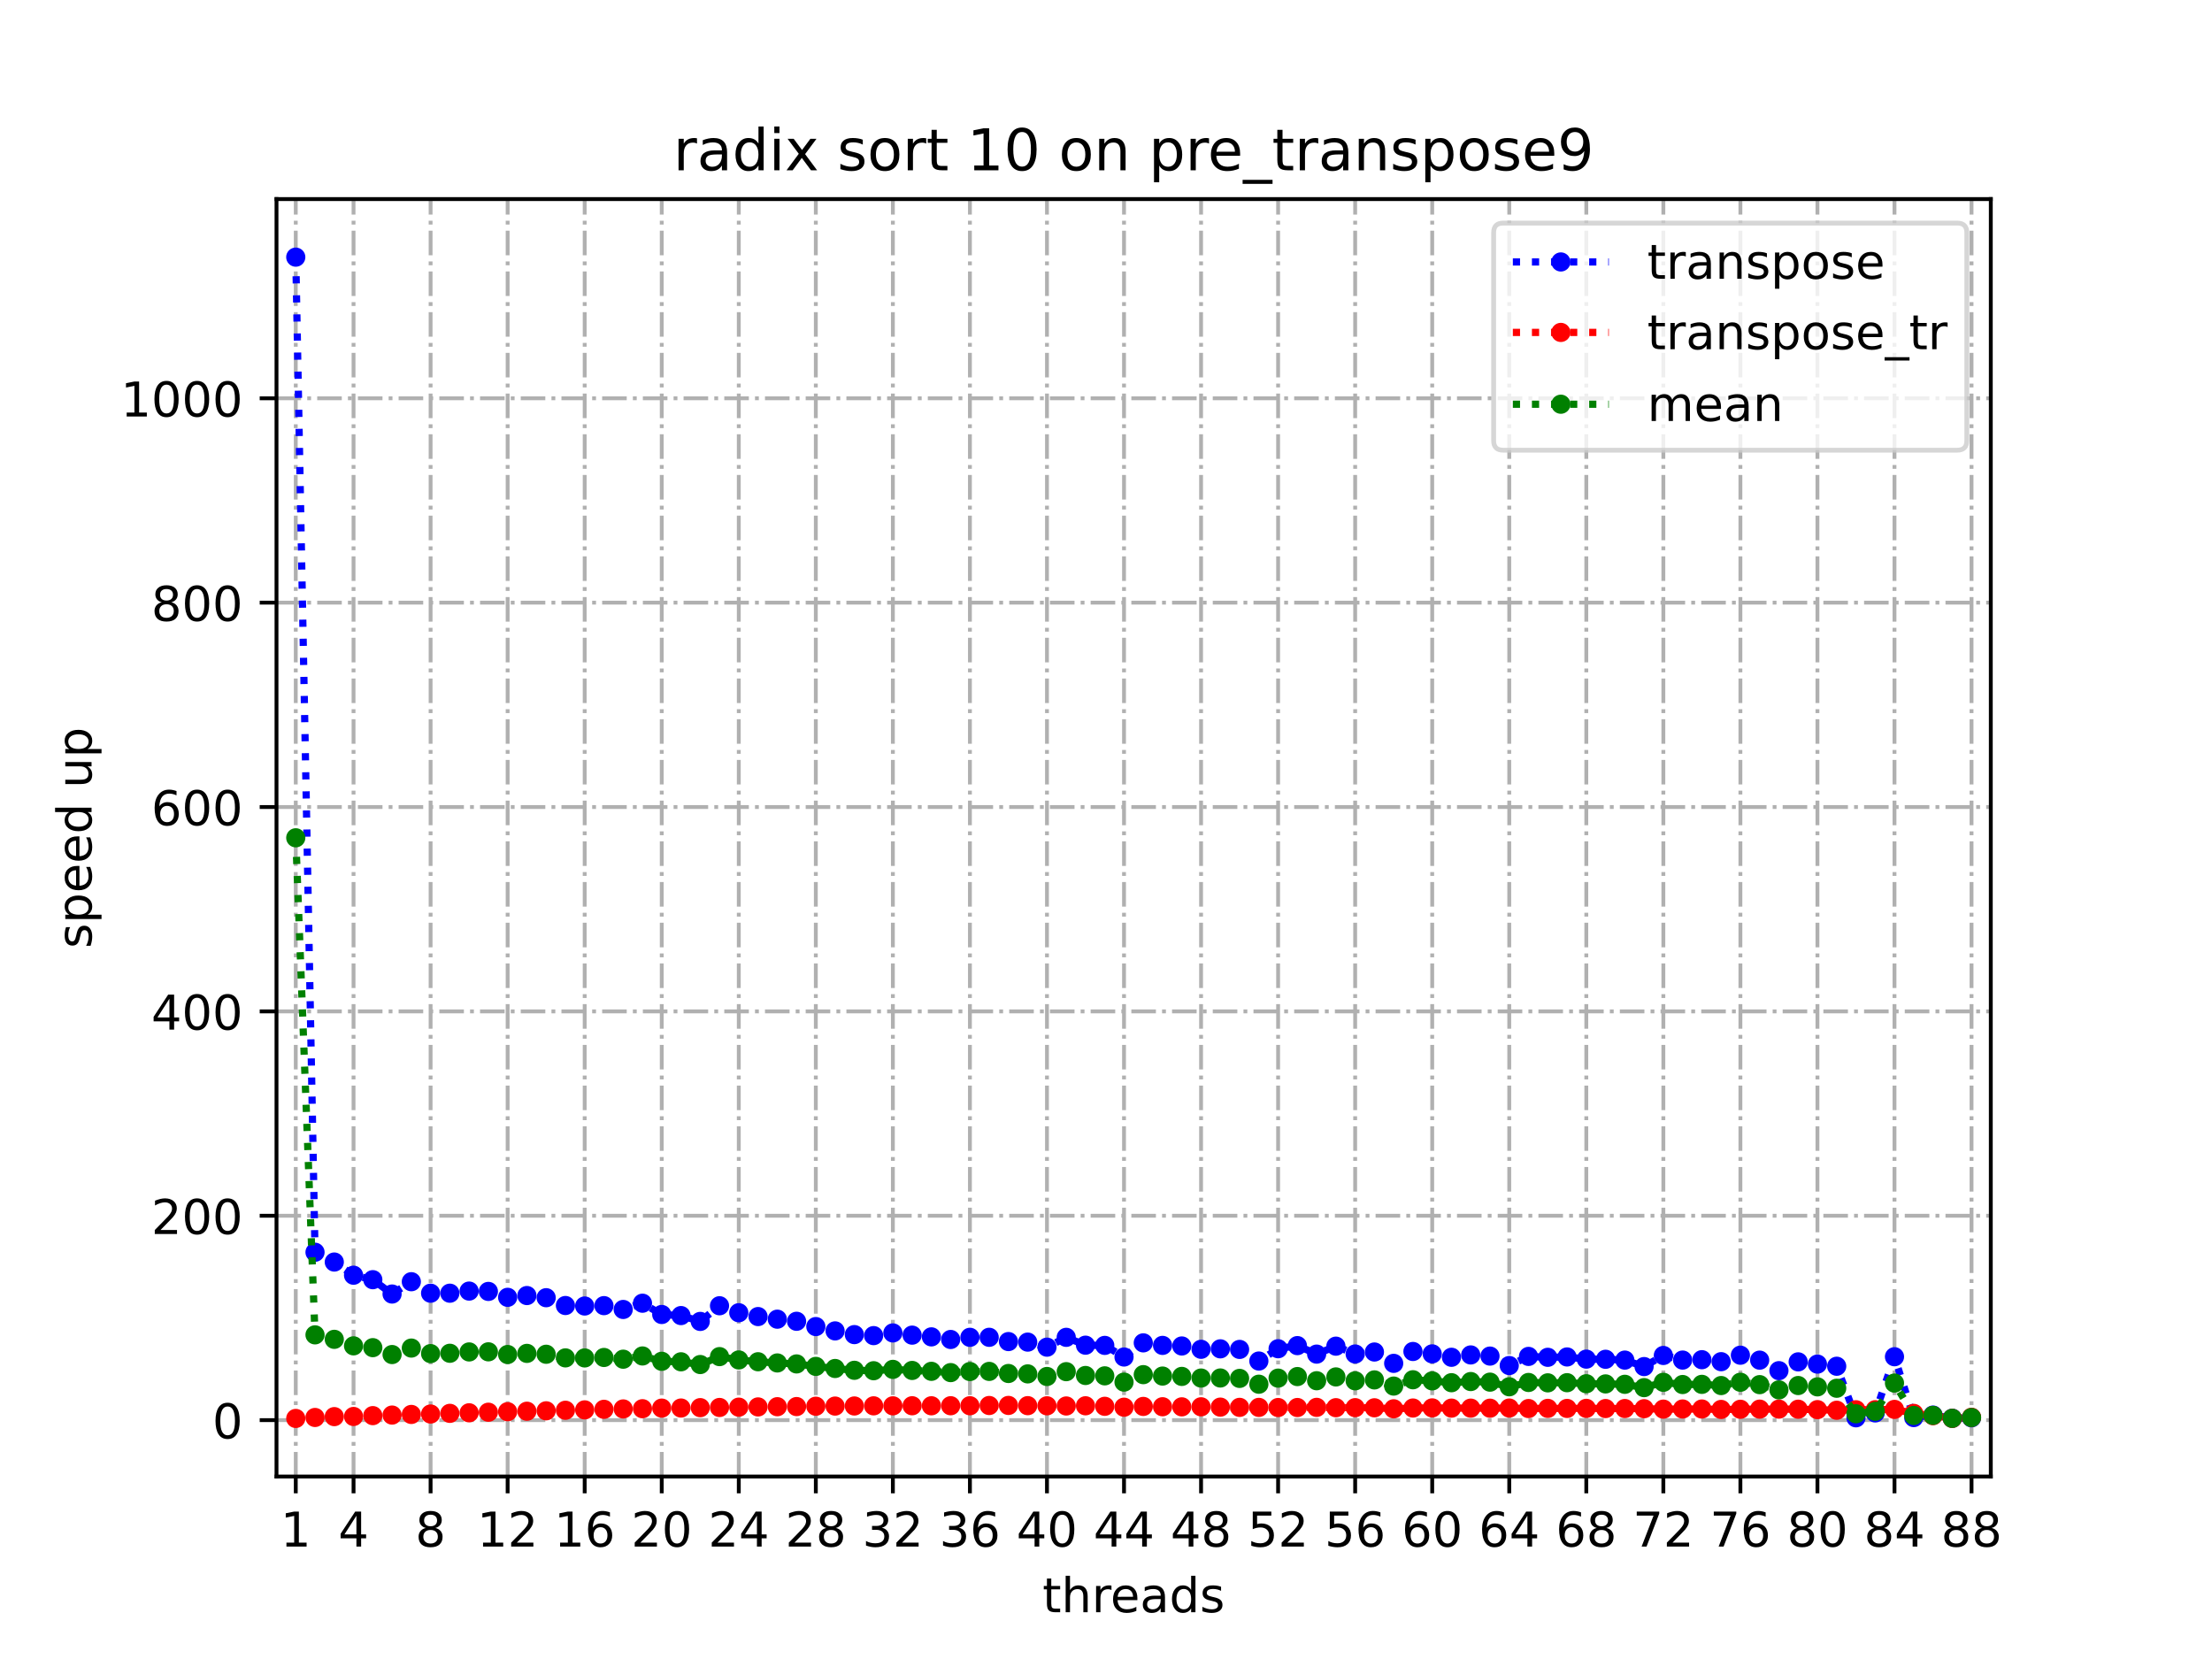 <?xml version="1.0" encoding="utf-8" standalone="no"?>
<!DOCTYPE svg PUBLIC "-//W3C//DTD SVG 1.1//EN"
  "http://www.w3.org/Graphics/SVG/1.1/DTD/svg11.dtd">
<!-- Created with matplotlib (https://matplotlib.org/) -->
<svg height="345.6pt" version="1.1" viewBox="0 0 460.8 345.6" width="460.8pt" xmlns="http://www.w3.org/2000/svg" xmlns:xlink="http://www.w3.org/1999/xlink">
 <defs>
  <style type="text/css">*{stroke-linecap:butt;stroke-linejoin:round;}</style>
 </defs>
 <g id="figure_1">
  <g id="patch_1">
   <path d="M 0 345.6 
L 460.8 345.6 
L 460.8 0 
L 0 0 
z
" style="fill:#ffffff;"/>
  </g>
  <g id="axes_1">
   <g id="patch_2">
    <path d="M 57.6 307.584 
L 414.72 307.584 
L 414.72 41.472 
L 57.6 41.472 
z
" style="fill:#ffffff;"/>
   </g>
   <g id="matplotlib.axis_1">
    <g id="xtick_1">
     <g id="line2d_1">
      <path clip-path="url(#pa2b71fbb50)" d="M 61.613 307.584 
L 61.613 41.472 
" style="fill:none;stroke:#b0b0b0;stroke-dasharray:5.12,1.28,0.8,1.28;stroke-dashoffset:0;stroke-width:0.8;"/>
     </g>
     <g id="line2d_2">
      <defs>
       <path d="M 0 0 
L 0 3.5 
" id="mb58a15f476" style="stroke:#000000;stroke-width:0.8;"/>
      </defs>
      <g>
       <use style="stroke:#000000;stroke-width:0.8;" x="61.613" xlink:href="#mb58a15f476" y="307.584"/>
      </g>
     </g>
     <g id="text_1">
      <!-- 1 -->
      <g transform="translate(58.431 322.182)scale(0.1 -0.1)">
       <defs>
        <path d="M 12.406 8.297 
L 28.516 8.297 
L 28.516 63.922 
L 10.984 60.406 
L 10.984 69.391 
L 28.422 72.906 
L 38.281 72.906 
L 38.281 8.297 
L 54.391 8.297 
L 54.391 0 
L 12.406 0 
z
" id="DejaVuSans-49"/>
       </defs>
       <use xlink:href="#DejaVuSans-49"/>
      </g>
     </g>
    </g>
    <g id="xtick_2">
     <g id="line2d_3">
      <path clip-path="url(#pa2b71fbb50)" d="M 73.65 307.584 
L 73.65 41.472 
" style="fill:none;stroke:#b0b0b0;stroke-dasharray:5.12,1.28,0.8,1.28;stroke-dashoffset:0;stroke-width:0.8;"/>
     </g>
     <g id="line2d_4">
      <g>
       <use style="stroke:#000000;stroke-width:0.8;" x="73.65" xlink:href="#mb58a15f476" y="307.584"/>
      </g>
     </g>
     <g id="text_2">
      <!-- 4 -->
      <g transform="translate(70.469 322.182)scale(0.1 -0.1)">
       <defs>
        <path d="M 37.797 64.312 
L 12.891 25.391 
L 37.797 25.391 
z
M 35.203 72.906 
L 47.609 72.906 
L 47.609 25.391 
L 58.016 25.391 
L 58.016 17.188 
L 47.609 17.188 
L 47.609 0 
L 37.797 0 
L 37.797 17.188 
L 4.891 17.188 
L 4.891 26.703 
z
" id="DejaVuSans-52"/>
       </defs>
       <use xlink:href="#DejaVuSans-52"/>
      </g>
     </g>
    </g>
    <g id="xtick_3">
     <g id="line2d_5">
      <path clip-path="url(#pa2b71fbb50)" d="M 89.701 307.584 
L 89.701 41.472 
" style="fill:none;stroke:#b0b0b0;stroke-dasharray:5.12,1.28,0.8,1.28;stroke-dashoffset:0;stroke-width:0.8;"/>
     </g>
     <g id="line2d_6">
      <g>
       <use style="stroke:#000000;stroke-width:0.8;" x="89.701" xlink:href="#mb58a15f476" y="307.584"/>
      </g>
     </g>
     <g id="text_3">
      <!-- 8 -->
      <g transform="translate(86.519 322.182)scale(0.1 -0.1)">
       <defs>
        <path d="M 31.781 34.625 
Q 24.75 34.625 20.719 30.859 
Q 16.703 27.094 16.703 20.516 
Q 16.703 13.922 20.719 10.156 
Q 24.75 6.391 31.781 6.391 
Q 38.812 6.391 42.859 10.172 
Q 46.922 13.969 46.922 20.516 
Q 46.922 27.094 42.891 30.859 
Q 38.875 34.625 31.781 34.625 
z
M 21.922 38.812 
Q 15.578 40.375 12.031 44.719 
Q 8.5 49.078 8.5 55.328 
Q 8.5 64.062 14.719 69.141 
Q 20.953 74.219 31.781 74.219 
Q 42.672 74.219 48.875 69.141 
Q 55.078 64.062 55.078 55.328 
Q 55.078 49.078 51.531 44.719 
Q 48 40.375 41.703 38.812 
Q 48.828 37.156 52.797 32.312 
Q 56.781 27.484 56.781 20.516 
Q 56.781 9.906 50.312 4.234 
Q 43.844 -1.422 31.781 -1.422 
Q 19.734 -1.422 13.25 4.234 
Q 6.781 9.906 6.781 20.516 
Q 6.781 27.484 10.781 32.312 
Q 14.797 37.156 21.922 38.812 
z
M 18.312 54.391 
Q 18.312 48.734 21.844 45.562 
Q 25.391 42.391 31.781 42.391 
Q 38.141 42.391 41.719 45.562 
Q 45.312 48.734 45.312 54.391 
Q 45.312 60.062 41.719 63.234 
Q 38.141 66.406 31.781 66.406 
Q 25.391 66.406 21.844 63.234 
Q 18.312 60.062 18.312 54.391 
z
" id="DejaVuSans-56"/>
       </defs>
       <use xlink:href="#DejaVuSans-56"/>
      </g>
     </g>
    </g>
    <g id="xtick_4">
     <g id="line2d_7">
      <path clip-path="url(#pa2b71fbb50)" d="M 105.751 307.584 
L 105.751 41.472 
" style="fill:none;stroke:#b0b0b0;stroke-dasharray:5.12,1.28,0.8,1.28;stroke-dashoffset:0;stroke-width:0.8;"/>
     </g>
     <g id="line2d_8">
      <g>
       <use style="stroke:#000000;stroke-width:0.8;" x="105.751" xlink:href="#mb58a15f476" y="307.584"/>
      </g>
     </g>
     <g id="text_4">
      <!-- 12 -->
      <g transform="translate(99.389 322.182)scale(0.1 -0.1)">
       <defs>
        <path d="M 19.188 8.297 
L 53.609 8.297 
L 53.609 0 
L 7.328 0 
L 7.328 8.297 
Q 12.938 14.109 22.625 23.891 
Q 32.328 33.688 34.812 36.531 
Q 39.547 41.844 41.422 45.531 
Q 43.312 49.219 43.312 52.781 
Q 43.312 58.594 39.234 62.25 
Q 35.156 65.922 28.609 65.922 
Q 23.969 65.922 18.812 64.312 
Q 13.672 62.703 7.812 59.422 
L 7.812 69.391 
Q 13.766 71.781 18.938 73 
Q 24.125 74.219 28.422 74.219 
Q 39.75 74.219 46.484 68.547 
Q 53.219 62.891 53.219 53.422 
Q 53.219 48.922 51.531 44.891 
Q 49.859 40.875 45.406 35.406 
Q 44.188 33.984 37.641 27.219 
Q 31.109 20.453 19.188 8.297 
z
" id="DejaVuSans-50"/>
       </defs>
       <use xlink:href="#DejaVuSans-49"/>
       <use x="63.623" xlink:href="#DejaVuSans-50"/>
      </g>
     </g>
    </g>
    <g id="xtick_5">
     <g id="line2d_9">
      <path clip-path="url(#pa2b71fbb50)" d="M 121.801 307.584 
L 121.801 41.472 
" style="fill:none;stroke:#b0b0b0;stroke-dasharray:5.12,1.28,0.8,1.28;stroke-dashoffset:0;stroke-width:0.8;"/>
     </g>
     <g id="line2d_10">
      <g>
       <use style="stroke:#000000;stroke-width:0.8;" x="121.801" xlink:href="#mb58a15f476" y="307.584"/>
      </g>
     </g>
     <g id="text_5">
      <!-- 16 -->
      <g transform="translate(115.439 322.182)scale(0.1 -0.1)">
       <defs>
        <path d="M 33.016 40.375 
Q 26.375 40.375 22.484 35.828 
Q 18.609 31.297 18.609 23.391 
Q 18.609 15.531 22.484 10.953 
Q 26.375 6.391 33.016 6.391 
Q 39.656 6.391 43.531 10.953 
Q 47.406 15.531 47.406 23.391 
Q 47.406 31.297 43.531 35.828 
Q 39.656 40.375 33.016 40.375 
z
M 52.594 71.297 
L 52.594 62.312 
Q 48.875 64.062 45.094 64.984 
Q 41.312 65.922 37.594 65.922 
Q 27.828 65.922 22.672 59.328 
Q 17.531 52.734 16.797 39.406 
Q 19.672 43.656 24.016 45.922 
Q 28.375 48.188 33.594 48.188 
Q 44.578 48.188 50.953 41.516 
Q 57.328 34.859 57.328 23.391 
Q 57.328 12.156 50.688 5.359 
Q 44.047 -1.422 33.016 -1.422 
Q 20.359 -1.422 13.672 8.266 
Q 6.984 17.969 6.984 36.375 
Q 6.984 53.656 15.188 63.938 
Q 23.391 74.219 37.203 74.219 
Q 40.922 74.219 44.703 73.484 
Q 48.484 72.75 52.594 71.297 
z
" id="DejaVuSans-54"/>
       </defs>
       <use xlink:href="#DejaVuSans-49"/>
       <use x="63.623" xlink:href="#DejaVuSans-54"/>
      </g>
     </g>
    </g>
    <g id="xtick_6">
     <g id="line2d_11">
      <path clip-path="url(#pa2b71fbb50)" d="M 137.852 307.584 
L 137.852 41.472 
" style="fill:none;stroke:#b0b0b0;stroke-dasharray:5.12,1.28,0.8,1.28;stroke-dashoffset:0;stroke-width:0.8;"/>
     </g>
     <g id="line2d_12">
      <g>
       <use style="stroke:#000000;stroke-width:0.8;" x="137.852" xlink:href="#mb58a15f476" y="307.584"/>
      </g>
     </g>
     <g id="text_6">
      <!-- 20 -->
      <g transform="translate(131.489 322.182)scale(0.1 -0.1)">
       <defs>
        <path d="M 31.781 66.406 
Q 24.172 66.406 20.328 58.906 
Q 16.5 51.422 16.5 36.375 
Q 16.5 21.391 20.328 13.891 
Q 24.172 6.391 31.781 6.391 
Q 39.453 6.391 43.281 13.891 
Q 47.125 21.391 47.125 36.375 
Q 47.125 51.422 43.281 58.906 
Q 39.453 66.406 31.781 66.406 
z
M 31.781 74.219 
Q 44.047 74.219 50.516 64.516 
Q 56.984 54.828 56.984 36.375 
Q 56.984 17.969 50.516 8.266 
Q 44.047 -1.422 31.781 -1.422 
Q 19.531 -1.422 13.062 8.266 
Q 6.594 17.969 6.594 36.375 
Q 6.594 54.828 13.062 64.516 
Q 19.531 74.219 31.781 74.219 
z
" id="DejaVuSans-48"/>
       </defs>
       <use xlink:href="#DejaVuSans-50"/>
       <use x="63.623" xlink:href="#DejaVuSans-48"/>
      </g>
     </g>
    </g>
    <g id="xtick_7">
     <g id="line2d_13">
      <path clip-path="url(#pa2b71fbb50)" d="M 153.902 307.584 
L 153.902 41.472 
" style="fill:none;stroke:#b0b0b0;stroke-dasharray:5.12,1.28,0.8,1.28;stroke-dashoffset:0;stroke-width:0.8;"/>
     </g>
     <g id="line2d_14">
      <g>
       <use style="stroke:#000000;stroke-width:0.8;" x="153.902" xlink:href="#mb58a15f476" y="307.584"/>
      </g>
     </g>
     <g id="text_7">
      <!-- 24 -->
      <g transform="translate(147.54 322.182)scale(0.1 -0.1)">
       <use xlink:href="#DejaVuSans-50"/>
       <use x="63.623" xlink:href="#DejaVuSans-52"/>
      </g>
     </g>
    </g>
    <g id="xtick_8">
     <g id="line2d_15">
      <path clip-path="url(#pa2b71fbb50)" d="M 169.952 307.584 
L 169.952 41.472 
" style="fill:none;stroke:#b0b0b0;stroke-dasharray:5.12,1.28,0.8,1.28;stroke-dashoffset:0;stroke-width:0.8;"/>
     </g>
     <g id="line2d_16">
      <g>
       <use style="stroke:#000000;stroke-width:0.8;" x="169.952" xlink:href="#mb58a15f476" y="307.584"/>
      </g>
     </g>
     <g id="text_8">
      <!-- 28 -->
      <g transform="translate(163.59 322.182)scale(0.1 -0.1)">
       <use xlink:href="#DejaVuSans-50"/>
       <use x="63.623" xlink:href="#DejaVuSans-56"/>
      </g>
     </g>
    </g>
    <g id="xtick_9">
     <g id="line2d_17">
      <path clip-path="url(#pa2b71fbb50)" d="M 186.003 307.584 
L 186.003 41.472 
" style="fill:none;stroke:#b0b0b0;stroke-dasharray:5.12,1.28,0.8,1.28;stroke-dashoffset:0;stroke-width:0.8;"/>
     </g>
     <g id="line2d_18">
      <g>
       <use style="stroke:#000000;stroke-width:0.8;" x="186.003" xlink:href="#mb58a15f476" y="307.584"/>
      </g>
     </g>
     <g id="text_9">
      <!-- 32 -->
      <g transform="translate(179.64 322.182)scale(0.1 -0.1)">
       <defs>
        <path d="M 40.578 39.312 
Q 47.656 37.797 51.625 33 
Q 55.609 28.219 55.609 21.188 
Q 55.609 10.406 48.188 4.484 
Q 40.766 -1.422 27.094 -1.422 
Q 22.516 -1.422 17.656 -0.516 
Q 12.797 0.391 7.625 2.203 
L 7.625 11.719 
Q 11.719 9.328 16.594 8.109 
Q 21.484 6.891 26.812 6.891 
Q 36.078 6.891 40.938 10.547 
Q 45.797 14.203 45.797 21.188 
Q 45.797 27.641 41.281 31.266 
Q 36.766 34.906 28.719 34.906 
L 20.219 34.906 
L 20.219 43.016 
L 29.109 43.016 
Q 36.375 43.016 40.234 45.922 
Q 44.094 48.828 44.094 54.297 
Q 44.094 59.906 40.109 62.906 
Q 36.141 65.922 28.719 65.922 
Q 24.656 65.922 20.016 65.031 
Q 15.375 64.156 9.812 62.312 
L 9.812 71.094 
Q 15.438 72.656 20.344 73.438 
Q 25.25 74.219 29.594 74.219 
Q 40.828 74.219 47.359 69.109 
Q 53.906 64.016 53.906 55.328 
Q 53.906 49.266 50.438 45.094 
Q 46.969 40.922 40.578 39.312 
z
" id="DejaVuSans-51"/>
       </defs>
       <use xlink:href="#DejaVuSans-51"/>
       <use x="63.623" xlink:href="#DejaVuSans-50"/>
      </g>
     </g>
    </g>
    <g id="xtick_10">
     <g id="line2d_19">
      <path clip-path="url(#pa2b71fbb50)" d="M 202.053 307.584 
L 202.053 41.472 
" style="fill:none;stroke:#b0b0b0;stroke-dasharray:5.12,1.28,0.8,1.28;stroke-dashoffset:0;stroke-width:0.8;"/>
     </g>
     <g id="line2d_20">
      <g>
       <use style="stroke:#000000;stroke-width:0.8;" x="202.053" xlink:href="#mb58a15f476" y="307.584"/>
      </g>
     </g>
     <g id="text_10">
      <!-- 36 -->
      <g transform="translate(195.691 322.182)scale(0.1 -0.1)">
       <use xlink:href="#DejaVuSans-51"/>
       <use x="63.623" xlink:href="#DejaVuSans-54"/>
      </g>
     </g>
    </g>
    <g id="xtick_11">
     <g id="line2d_21">
      <path clip-path="url(#pa2b71fbb50)" d="M 218.103 307.584 
L 218.103 41.472 
" style="fill:none;stroke:#b0b0b0;stroke-dasharray:5.12,1.28,0.8,1.28;stroke-dashoffset:0;stroke-width:0.8;"/>
     </g>
     <g id="line2d_22">
      <g>
       <use style="stroke:#000000;stroke-width:0.8;" x="218.103" xlink:href="#mb58a15f476" y="307.584"/>
      </g>
     </g>
     <g id="text_11">
      <!-- 40 -->
      <g transform="translate(211.741 322.182)scale(0.1 -0.1)">
       <use xlink:href="#DejaVuSans-52"/>
       <use x="63.623" xlink:href="#DejaVuSans-48"/>
      </g>
     </g>
    </g>
    <g id="xtick_12">
     <g id="line2d_23">
      <path clip-path="url(#pa2b71fbb50)" d="M 234.154 307.584 
L 234.154 41.472 
" style="fill:none;stroke:#b0b0b0;stroke-dasharray:5.12,1.28,0.8,1.28;stroke-dashoffset:0;stroke-width:0.8;"/>
     </g>
     <g id="line2d_24">
      <g>
       <use style="stroke:#000000;stroke-width:0.8;" x="234.154" xlink:href="#mb58a15f476" y="307.584"/>
      </g>
     </g>
     <g id="text_12">
      <!-- 44 -->
      <g transform="translate(227.791 322.182)scale(0.1 -0.1)">
       <use xlink:href="#DejaVuSans-52"/>
       <use x="63.623" xlink:href="#DejaVuSans-52"/>
      </g>
     </g>
    </g>
    <g id="xtick_13">
     <g id="line2d_25">
      <path clip-path="url(#pa2b71fbb50)" d="M 250.204 307.584 
L 250.204 41.472 
" style="fill:none;stroke:#b0b0b0;stroke-dasharray:5.12,1.28,0.8,1.28;stroke-dashoffset:0;stroke-width:0.8;"/>
     </g>
     <g id="line2d_26">
      <g>
       <use style="stroke:#000000;stroke-width:0.8;" x="250.204" xlink:href="#mb58a15f476" y="307.584"/>
      </g>
     </g>
     <g id="text_13">
      <!-- 48 -->
      <g transform="translate(243.842 322.182)scale(0.1 -0.1)">
       <use xlink:href="#DejaVuSans-52"/>
       <use x="63.623" xlink:href="#DejaVuSans-56"/>
      </g>
     </g>
    </g>
    <g id="xtick_14">
     <g id="line2d_27">
      <path clip-path="url(#pa2b71fbb50)" d="M 266.254 307.584 
L 266.254 41.472 
" style="fill:none;stroke:#b0b0b0;stroke-dasharray:5.12,1.28,0.8,1.28;stroke-dashoffset:0;stroke-width:0.8;"/>
     </g>
     <g id="line2d_28">
      <g>
       <use style="stroke:#000000;stroke-width:0.8;" x="266.254" xlink:href="#mb58a15f476" y="307.584"/>
      </g>
     </g>
     <g id="text_14">
      <!-- 52 -->
      <g transform="translate(259.892 322.182)scale(0.1 -0.1)">
       <defs>
        <path d="M 10.797 72.906 
L 49.516 72.906 
L 49.516 64.594 
L 19.828 64.594 
L 19.828 46.734 
Q 21.969 47.469 24.109 47.828 
Q 26.266 48.188 28.422 48.188 
Q 40.625 48.188 47.75 41.5 
Q 54.891 34.812 54.891 23.391 
Q 54.891 11.625 47.562 5.094 
Q 40.234 -1.422 26.906 -1.422 
Q 22.312 -1.422 17.547 -0.641 
Q 12.797 0.141 7.719 1.703 
L 7.719 11.625 
Q 12.109 9.234 16.797 8.062 
Q 21.484 6.891 26.703 6.891 
Q 35.156 6.891 40.078 11.328 
Q 45.016 15.766 45.016 23.391 
Q 45.016 31 40.078 35.438 
Q 35.156 39.891 26.703 39.891 
Q 22.75 39.891 18.812 39.016 
Q 14.891 38.141 10.797 36.281 
z
" id="DejaVuSans-53"/>
       </defs>
       <use xlink:href="#DejaVuSans-53"/>
       <use x="63.623" xlink:href="#DejaVuSans-50"/>
      </g>
     </g>
    </g>
    <g id="xtick_15">
     <g id="line2d_29">
      <path clip-path="url(#pa2b71fbb50)" d="M 282.305 307.584 
L 282.305 41.472 
" style="fill:none;stroke:#b0b0b0;stroke-dasharray:5.12,1.28,0.8,1.28;stroke-dashoffset:0;stroke-width:0.8;"/>
     </g>
     <g id="line2d_30">
      <g>
       <use style="stroke:#000000;stroke-width:0.8;" x="282.305" xlink:href="#mb58a15f476" y="307.584"/>
      </g>
     </g>
     <g id="text_15">
      <!-- 56 -->
      <g transform="translate(275.942 322.182)scale(0.1 -0.1)">
       <use xlink:href="#DejaVuSans-53"/>
       <use x="63.623" xlink:href="#DejaVuSans-54"/>
      </g>
     </g>
    </g>
    <g id="xtick_16">
     <g id="line2d_31">
      <path clip-path="url(#pa2b71fbb50)" d="M 298.355 307.584 
L 298.355 41.472 
" style="fill:none;stroke:#b0b0b0;stroke-dasharray:5.12,1.28,0.8,1.28;stroke-dashoffset:0;stroke-width:0.8;"/>
     </g>
     <g id="line2d_32">
      <g>
       <use style="stroke:#000000;stroke-width:0.8;" x="298.355" xlink:href="#mb58a15f476" y="307.584"/>
      </g>
     </g>
     <g id="text_16">
      <!-- 60 -->
      <g transform="translate(291.993 322.182)scale(0.1 -0.1)">
       <use xlink:href="#DejaVuSans-54"/>
       <use x="63.623" xlink:href="#DejaVuSans-48"/>
      </g>
     </g>
    </g>
    <g id="xtick_17">
     <g id="line2d_33">
      <path clip-path="url(#pa2b71fbb50)" d="M 314.405 307.584 
L 314.405 41.472 
" style="fill:none;stroke:#b0b0b0;stroke-dasharray:5.12,1.28,0.8,1.28;stroke-dashoffset:0;stroke-width:0.8;"/>
     </g>
     <g id="line2d_34">
      <g>
       <use style="stroke:#000000;stroke-width:0.8;" x="314.405" xlink:href="#mb58a15f476" y="307.584"/>
      </g>
     </g>
     <g id="text_17">
      <!-- 64 -->
      <g transform="translate(308.043 322.182)scale(0.1 -0.1)">
       <use xlink:href="#DejaVuSans-54"/>
       <use x="63.623" xlink:href="#DejaVuSans-52"/>
      </g>
     </g>
    </g>
    <g id="xtick_18">
     <g id="line2d_35">
      <path clip-path="url(#pa2b71fbb50)" d="M 330.456 307.584 
L 330.456 41.472 
" style="fill:none;stroke:#b0b0b0;stroke-dasharray:5.12,1.28,0.8,1.28;stroke-dashoffset:0;stroke-width:0.8;"/>
     </g>
     <g id="line2d_36">
      <g>
       <use style="stroke:#000000;stroke-width:0.8;" x="330.456" xlink:href="#mb58a15f476" y="307.584"/>
      </g>
     </g>
     <g id="text_18">
      <!-- 68 -->
      <g transform="translate(324.093 322.182)scale(0.1 -0.1)">
       <use xlink:href="#DejaVuSans-54"/>
       <use x="63.623" xlink:href="#DejaVuSans-56"/>
      </g>
     </g>
    </g>
    <g id="xtick_19">
     <g id="line2d_37">
      <path clip-path="url(#pa2b71fbb50)" d="M 346.506 307.584 
L 346.506 41.472 
" style="fill:none;stroke:#b0b0b0;stroke-dasharray:5.12,1.28,0.8,1.28;stroke-dashoffset:0;stroke-width:0.8;"/>
     </g>
     <g id="line2d_38">
      <g>
       <use style="stroke:#000000;stroke-width:0.8;" x="346.506" xlink:href="#mb58a15f476" y="307.584"/>
      </g>
     </g>
     <g id="text_19">
      <!-- 72 -->
      <g transform="translate(340.144 322.182)scale(0.1 -0.1)">
       <defs>
        <path d="M 8.203 72.906 
L 55.078 72.906 
L 55.078 68.703 
L 28.609 0 
L 18.312 0 
L 43.219 64.594 
L 8.203 64.594 
z
" id="DejaVuSans-55"/>
       </defs>
       <use xlink:href="#DejaVuSans-55"/>
       <use x="63.623" xlink:href="#DejaVuSans-50"/>
      </g>
     </g>
    </g>
    <g id="xtick_20">
     <g id="line2d_39">
      <path clip-path="url(#pa2b71fbb50)" d="M 362.556 307.584 
L 362.556 41.472 
" style="fill:none;stroke:#b0b0b0;stroke-dasharray:5.12,1.28,0.8,1.28;stroke-dashoffset:0;stroke-width:0.8;"/>
     </g>
     <g id="line2d_40">
      <g>
       <use style="stroke:#000000;stroke-width:0.8;" x="362.556" xlink:href="#mb58a15f476" y="307.584"/>
      </g>
     </g>
     <g id="text_20">
      <!-- 76 -->
      <g transform="translate(356.194 322.182)scale(0.1 -0.1)">
       <use xlink:href="#DejaVuSans-55"/>
       <use x="63.623" xlink:href="#DejaVuSans-54"/>
      </g>
     </g>
    </g>
    <g id="xtick_21">
     <g id="line2d_41">
      <path clip-path="url(#pa2b71fbb50)" d="M 378.607 307.584 
L 378.607 41.472 
" style="fill:none;stroke:#b0b0b0;stroke-dasharray:5.12,1.28,0.8,1.28;stroke-dashoffset:0;stroke-width:0.8;"/>
     </g>
     <g id="line2d_42">
      <g>
       <use style="stroke:#000000;stroke-width:0.8;" x="378.607" xlink:href="#mb58a15f476" y="307.584"/>
      </g>
     </g>
     <g id="text_21">
      <!-- 80 -->
      <g transform="translate(372.244 322.182)scale(0.1 -0.1)">
       <use xlink:href="#DejaVuSans-56"/>
       <use x="63.623" xlink:href="#DejaVuSans-48"/>
      </g>
     </g>
    </g>
    <g id="xtick_22">
     <g id="line2d_43">
      <path clip-path="url(#pa2b71fbb50)" d="M 394.657 307.584 
L 394.657 41.472 
" style="fill:none;stroke:#b0b0b0;stroke-dasharray:5.12,1.28,0.8,1.28;stroke-dashoffset:0;stroke-width:0.8;"/>
     </g>
     <g id="line2d_44">
      <g>
       <use style="stroke:#000000;stroke-width:0.8;" x="394.657" xlink:href="#mb58a15f476" y="307.584"/>
      </g>
     </g>
     <g id="text_22">
      <!-- 84 -->
      <g transform="translate(388.295 322.182)scale(0.1 -0.1)">
       <use xlink:href="#DejaVuSans-56"/>
       <use x="63.623" xlink:href="#DejaVuSans-52"/>
      </g>
     </g>
    </g>
    <g id="xtick_23">
     <g id="line2d_45">
      <path clip-path="url(#pa2b71fbb50)" d="M 410.707 307.584 
L 410.707 41.472 
" style="fill:none;stroke:#b0b0b0;stroke-dasharray:5.12,1.28,0.8,1.28;stroke-dashoffset:0;stroke-width:0.8;"/>
     </g>
     <g id="line2d_46">
      <g>
       <use style="stroke:#000000;stroke-width:0.8;" x="410.707" xlink:href="#mb58a15f476" y="307.584"/>
      </g>
     </g>
     <g id="text_23">
      <!-- 88 -->
      <g transform="translate(404.345 322.182)scale(0.1 -0.1)">
       <use xlink:href="#DejaVuSans-56"/>
       <use x="63.623" xlink:href="#DejaVuSans-56"/>
      </g>
     </g>
    </g>
    <g id="text_24">
     <!-- threads -->
     <g transform="translate(217.169 335.861)scale(0.1 -0.1)">
      <defs>
       <path d="M 18.312 70.219 
L 18.312 54.688 
L 36.812 54.688 
L 36.812 47.703 
L 18.312 47.703 
L 18.312 18.016 
Q 18.312 11.328 20.141 9.422 
Q 21.969 7.516 27.594 7.516 
L 36.812 7.516 
L 36.812 0 
L 27.594 0 
Q 17.188 0 13.234 3.875 
Q 9.281 7.766 9.281 18.016 
L 9.281 47.703 
L 2.688 47.703 
L 2.688 54.688 
L 9.281 54.688 
L 9.281 70.219 
z
" id="DejaVuSans-116"/>
       <path d="M 54.891 33.016 
L 54.891 0 
L 45.906 0 
L 45.906 32.719 
Q 45.906 40.484 42.875 44.328 
Q 39.844 48.188 33.797 48.188 
Q 26.516 48.188 22.312 43.547 
Q 18.109 38.922 18.109 30.906 
L 18.109 0 
L 9.078 0 
L 9.078 75.984 
L 18.109 75.984 
L 18.109 46.188 
Q 21.344 51.125 25.703 53.562 
Q 30.078 56 35.797 56 
Q 45.219 56 50.047 50.172 
Q 54.891 44.344 54.891 33.016 
z
" id="DejaVuSans-104"/>
       <path d="M 41.109 46.297 
Q 39.594 47.172 37.812 47.578 
Q 36.031 48 33.891 48 
Q 26.266 48 22.188 43.047 
Q 18.109 38.094 18.109 28.812 
L 18.109 0 
L 9.078 0 
L 9.078 54.688 
L 18.109 54.688 
L 18.109 46.188 
Q 20.953 51.172 25.484 53.578 
Q 30.031 56 36.531 56 
Q 37.453 56 38.578 55.875 
Q 39.703 55.766 41.062 55.516 
z
" id="DejaVuSans-114"/>
       <path d="M 56.203 29.594 
L 56.203 25.203 
L 14.891 25.203 
Q 15.484 15.922 20.484 11.062 
Q 25.484 6.203 34.422 6.203 
Q 39.594 6.203 44.453 7.469 
Q 49.312 8.734 54.109 11.281 
L 54.109 2.781 
Q 49.266 0.734 44.188 -0.344 
Q 39.109 -1.422 33.891 -1.422 
Q 20.797 -1.422 13.156 6.188 
Q 5.516 13.812 5.516 26.812 
Q 5.516 40.234 12.766 48.109 
Q 20.016 56 32.328 56 
Q 43.359 56 49.781 48.891 
Q 56.203 41.797 56.203 29.594 
z
M 47.219 32.234 
Q 47.125 39.594 43.094 43.984 
Q 39.062 48.391 32.422 48.391 
Q 24.906 48.391 20.391 44.141 
Q 15.875 39.891 15.188 32.172 
z
" id="DejaVuSans-101"/>
       <path d="M 34.281 27.484 
Q 23.391 27.484 19.188 25 
Q 14.984 22.516 14.984 16.5 
Q 14.984 11.719 18.141 8.906 
Q 21.297 6.109 26.703 6.109 
Q 34.188 6.109 38.703 11.406 
Q 43.219 16.703 43.219 25.484 
L 43.219 27.484 
z
M 52.203 31.203 
L 52.203 0 
L 43.219 0 
L 43.219 8.297 
Q 40.141 3.328 35.547 0.953 
Q 30.953 -1.422 24.312 -1.422 
Q 15.922 -1.422 10.953 3.297 
Q 6 8.016 6 15.922 
Q 6 25.141 12.172 29.828 
Q 18.359 34.516 30.609 34.516 
L 43.219 34.516 
L 43.219 35.406 
Q 43.219 41.609 39.141 45 
Q 35.062 48.391 27.688 48.391 
Q 23 48.391 18.547 47.266 
Q 14.109 46.141 10.016 43.891 
L 10.016 52.203 
Q 14.938 54.109 19.578 55.047 
Q 24.219 56 28.609 56 
Q 40.484 56 46.344 49.844 
Q 52.203 43.703 52.203 31.203 
z
" id="DejaVuSans-97"/>
       <path d="M 45.406 46.391 
L 45.406 75.984 
L 54.391 75.984 
L 54.391 0 
L 45.406 0 
L 45.406 8.203 
Q 42.578 3.328 38.25 0.953 
Q 33.938 -1.422 27.875 -1.422 
Q 17.969 -1.422 11.734 6.484 
Q 5.516 14.406 5.516 27.297 
Q 5.516 40.188 11.734 48.094 
Q 17.969 56 27.875 56 
Q 33.938 56 38.25 53.625 
Q 42.578 51.266 45.406 46.391 
z
M 14.797 27.297 
Q 14.797 17.391 18.875 11.75 
Q 22.953 6.109 30.078 6.109 
Q 37.203 6.109 41.297 11.75 
Q 45.406 17.391 45.406 27.297 
Q 45.406 37.203 41.297 42.844 
Q 37.203 48.484 30.078 48.484 
Q 22.953 48.484 18.875 42.844 
Q 14.797 37.203 14.797 27.297 
z
" id="DejaVuSans-100"/>
       <path d="M 44.281 53.078 
L 44.281 44.578 
Q 40.484 46.531 36.375 47.5 
Q 32.281 48.484 27.875 48.484 
Q 21.188 48.484 17.844 46.438 
Q 14.5 44.391 14.5 40.281 
Q 14.5 37.156 16.891 35.375 
Q 19.281 33.594 26.516 31.984 
L 29.594 31.297 
Q 39.156 29.25 43.188 25.516 
Q 47.219 21.781 47.219 15.094 
Q 47.219 7.469 41.188 3.016 
Q 35.156 -1.422 24.609 -1.422 
Q 20.219 -1.422 15.453 -0.562 
Q 10.688 0.297 5.422 2 
L 5.422 11.281 
Q 10.406 8.688 15.234 7.391 
Q 20.062 6.109 24.812 6.109 
Q 31.156 6.109 34.562 8.281 
Q 37.984 10.453 37.984 14.406 
Q 37.984 18.062 35.516 20.016 
Q 33.062 21.969 24.703 23.781 
L 21.578 24.516 
Q 13.234 26.266 9.516 29.906 
Q 5.812 33.547 5.812 39.891 
Q 5.812 47.609 11.281 51.797 
Q 16.75 56 26.812 56 
Q 31.781 56 36.172 55.266 
Q 40.578 54.547 44.281 53.078 
z
" id="DejaVuSans-115"/>
      </defs>
      <use xlink:href="#DejaVuSans-116"/>
      <use x="39.209" xlink:href="#DejaVuSans-104"/>
      <use x="102.588" xlink:href="#DejaVuSans-114"/>
      <use x="141.451" xlink:href="#DejaVuSans-101"/>
      <use x="202.975" xlink:href="#DejaVuSans-97"/>
      <use x="264.254" xlink:href="#DejaVuSans-100"/>
      <use x="327.73" xlink:href="#DejaVuSans-115"/>
     </g>
    </g>
   </g>
   <g id="matplotlib.axis_2">
    <g id="ytick_1">
     <g id="line2d_47">
      <path clip-path="url(#pa2b71fbb50)" d="M 57.6 295.838 
L 414.72 295.838 
" style="fill:none;stroke:#b0b0b0;stroke-dasharray:5.12,1.28,0.8,1.28;stroke-dashoffset:0;stroke-width:0.8;"/>
     </g>
     <g id="line2d_48">
      <defs>
       <path d="M 0 0 
L -3.5 0 
" id="m8f958c3ab0" style="stroke:#000000;stroke-width:0.8;"/>
      </defs>
      <g>
       <use style="stroke:#000000;stroke-width:0.8;" x="57.6" xlink:href="#m8f958c3ab0" y="295.838"/>
      </g>
     </g>
     <g id="text_25">
      <!-- 0 -->
      <g transform="translate(44.237 299.638)scale(0.1 -0.1)">
       <use xlink:href="#DejaVuSans-48"/>
      </g>
     </g>
    </g>
    <g id="ytick_2">
     <g id="line2d_49">
      <path clip-path="url(#pa2b71fbb50)" d="M 57.6 253.265 
L 414.72 253.265 
" style="fill:none;stroke:#b0b0b0;stroke-dasharray:5.12,1.28,0.8,1.28;stroke-dashoffset:0;stroke-width:0.8;"/>
     </g>
     <g id="line2d_50">
      <g>
       <use style="stroke:#000000;stroke-width:0.8;" x="57.6" xlink:href="#m8f958c3ab0" y="253.265"/>
      </g>
     </g>
     <g id="text_26">
      <!-- 200 -->
      <g transform="translate(31.512 257.064)scale(0.1 -0.1)">
       <use xlink:href="#DejaVuSans-50"/>
       <use x="63.623" xlink:href="#DejaVuSans-48"/>
       <use x="127.246" xlink:href="#DejaVuSans-48"/>
      </g>
     </g>
    </g>
    <g id="ytick_3">
     <g id="line2d_51">
      <path clip-path="url(#pa2b71fbb50)" d="M 57.6 210.691 
L 414.72 210.691 
" style="fill:none;stroke:#b0b0b0;stroke-dasharray:5.12,1.28,0.8,1.28;stroke-dashoffset:0;stroke-width:0.8;"/>
     </g>
     <g id="line2d_52">
      <g>
       <use style="stroke:#000000;stroke-width:0.8;" x="57.6" xlink:href="#m8f958c3ab0" y="210.691"/>
      </g>
     </g>
     <g id="text_27">
      <!-- 400 -->
      <g transform="translate(31.512 214.491)scale(0.1 -0.1)">
       <use xlink:href="#DejaVuSans-52"/>
       <use x="63.623" xlink:href="#DejaVuSans-48"/>
       <use x="127.246" xlink:href="#DejaVuSans-48"/>
      </g>
     </g>
    </g>
    <g id="ytick_4">
     <g id="line2d_53">
      <path clip-path="url(#pa2b71fbb50)" d="M 57.6 168.118 
L 414.72 168.118 
" style="fill:none;stroke:#b0b0b0;stroke-dasharray:5.12,1.28,0.8,1.28;stroke-dashoffset:0;stroke-width:0.8;"/>
     </g>
     <g id="line2d_54">
      <g>
       <use style="stroke:#000000;stroke-width:0.8;" x="57.6" xlink:href="#m8f958c3ab0" y="168.118"/>
      </g>
     </g>
     <g id="text_28">
      <!-- 600 -->
      <g transform="translate(31.512 171.917)scale(0.1 -0.1)">
       <use xlink:href="#DejaVuSans-54"/>
       <use x="63.623" xlink:href="#DejaVuSans-48"/>
       <use x="127.246" xlink:href="#DejaVuSans-48"/>
      </g>
     </g>
    </g>
    <g id="ytick_5">
     <g id="line2d_55">
      <path clip-path="url(#pa2b71fbb50)" d="M 57.6 125.545 
L 414.72 125.545 
" style="fill:none;stroke:#b0b0b0;stroke-dasharray:5.12,1.28,0.8,1.28;stroke-dashoffset:0;stroke-width:0.8;"/>
     </g>
     <g id="line2d_56">
      <g>
       <use style="stroke:#000000;stroke-width:0.8;" x="57.6" xlink:href="#m8f958c3ab0" y="125.545"/>
      </g>
     </g>
     <g id="text_29">
      <!-- 800 -->
      <g transform="translate(31.512 129.344)scale(0.1 -0.1)">
       <use xlink:href="#DejaVuSans-56"/>
       <use x="63.623" xlink:href="#DejaVuSans-48"/>
       <use x="127.246" xlink:href="#DejaVuSans-48"/>
      </g>
     </g>
    </g>
    <g id="ytick_6">
     <g id="line2d_57">
      <path clip-path="url(#pa2b71fbb50)" d="M 57.6 82.971 
L 414.72 82.971 
" style="fill:none;stroke:#b0b0b0;stroke-dasharray:5.12,1.28,0.8,1.28;stroke-dashoffset:0;stroke-width:0.8;"/>
     </g>
     <g id="line2d_58">
      <g>
       <use style="stroke:#000000;stroke-width:0.8;" x="57.6" xlink:href="#m8f958c3ab0" y="82.971"/>
      </g>
     </g>
     <g id="text_30">
      <!-- 1000 -->
      <g transform="translate(25.15 86.77)scale(0.1 -0.1)">
       <use xlink:href="#DejaVuSans-49"/>
       <use x="63.623" xlink:href="#DejaVuSans-48"/>
       <use x="127.246" xlink:href="#DejaVuSans-48"/>
       <use x="190.869" xlink:href="#DejaVuSans-48"/>
      </g>
     </g>
    </g>
    <g id="text_31">
     <!-- speed up -->
     <g transform="translate(19.07 197.566)rotate(-90)scale(0.1 -0.1)">
      <defs>
       <path d="M 18.109 8.203 
L 18.109 -20.797 
L 9.078 -20.797 
L 9.078 54.688 
L 18.109 54.688 
L 18.109 46.391 
Q 20.953 51.266 25.266 53.625 
Q 29.594 56 35.594 56 
Q 45.562 56 51.781 48.094 
Q 58.016 40.188 58.016 27.297 
Q 58.016 14.406 51.781 6.484 
Q 45.562 -1.422 35.594 -1.422 
Q 29.594 -1.422 25.266 0.953 
Q 20.953 3.328 18.109 8.203 
z
M 48.688 27.297 
Q 48.688 37.203 44.609 42.844 
Q 40.531 48.484 33.406 48.484 
Q 26.266 48.484 22.188 42.844 
Q 18.109 37.203 18.109 27.297 
Q 18.109 17.391 22.188 11.75 
Q 26.266 6.109 33.406 6.109 
Q 40.531 6.109 44.609 11.75 
Q 48.688 17.391 48.688 27.297 
z
" id="DejaVuSans-112"/>
       <path id="DejaVuSans-32"/>
       <path d="M 8.5 21.578 
L 8.5 54.688 
L 17.484 54.688 
L 17.484 21.922 
Q 17.484 14.156 20.5 10.266 
Q 23.531 6.391 29.594 6.391 
Q 36.859 6.391 41.078 11.031 
Q 45.312 15.672 45.312 23.688 
L 45.312 54.688 
L 54.297 54.688 
L 54.297 0 
L 45.312 0 
L 45.312 8.406 
Q 42.047 3.422 37.719 1 
Q 33.406 -1.422 27.688 -1.422 
Q 18.266 -1.422 13.375 4.438 
Q 8.5 10.297 8.5 21.578 
z
M 31.109 56 
z
" id="DejaVuSans-117"/>
      </defs>
      <use xlink:href="#DejaVuSans-115"/>
      <use x="52.1" xlink:href="#DejaVuSans-112"/>
      <use x="115.576" xlink:href="#DejaVuSans-101"/>
      <use x="177.1" xlink:href="#DejaVuSans-101"/>
      <use x="238.623" xlink:href="#DejaVuSans-100"/>
      <use x="302.1" xlink:href="#DejaVuSans-32"/>
      <use x="333.887" xlink:href="#DejaVuSans-117"/>
      <use x="397.266" xlink:href="#DejaVuSans-112"/>
     </g>
    </g>
   </g>
   <g id="line2d_59">
    <path clip-path="url(#pa2b71fbb50)" d="M 61.613 53.568 
L 65.625 260.866 
L 69.638 262.907 
L 73.65 265.65 
L 77.663 266.581 
L 81.676 269.57 
L 85.688 267.004 
L 89.701 269.398 
L 93.713 269.398 
L 97.726 268.957 
L 101.738 269.027 
L 105.751 270.258 
L 109.764 269.886 
L 113.776 270.336 
L 117.789 271.962 
L 121.801 272.064 
L 125.814 271.987 
L 129.827 272.785 
L 133.839 271.483 
L 137.852 273.832 
L 141.864 274.058 
L 145.877 275.277 
L 149.889 272.013 
L 153.902 273.467 
L 157.915 274.265 
L 161.927 274.811 
L 165.94 275.248 
L 169.952 276.347 
L 173.965 277.251 
L 177.978 278.024 
L 181.99 278.233 
L 186.003 277.673 
L 190.015 278.135 
L 194.028 278.495 
L 198.04 279.038 
L 202.053 278.587 
L 206.066 278.585 
L 210.078 279.474 
L 214.091 279.587 
L 218.103 280.638 
L 222.116 278.591 
L 226.129 280.226 
L 230.141 280.27 
L 234.154 282.69 
L 238.166 279.743 
L 242.179 280.27 
L 246.191 280.392 
L 250.204 281.084 
L 254.217 280.989 
L 258.229 281.108 
L 262.242 283.529 
L 266.254 280.966 
L 270.267 280.315 
L 274.28 282.087 
L 278.292 280.431 
L 282.305 282.061 
L 286.317 281.649 
L 290.33 284.012 
L 294.342 281.54 
L 298.355 282.036 
L 302.368 282.748 
L 306.38 282.259 
L 310.393 282.498 
L 314.405 284.467 
L 318.418 282.566 
L 322.431 282.754 
L 326.443 282.679 
L 330.456 283.131 
L 334.468 283.163 
L 338.481 283.334 
L 342.493 284.683 
L 346.506 282.369 
L 350.519 283.328 
L 354.531 283.25 
L 358.544 283.663 
L 362.556 282.314 
L 366.569 283.343 
L 370.582 285.535 
L 374.594 283.702 
L 378.607 284.167 
L 382.619 284.615 
L 386.632 295.354 
L 390.644 294.333 
L 394.657 282.633 
L 398.67 295.304 
L 402.682 294.787 
L 406.695 295.449 
L 410.707 295.355 
" style="fill:none;stroke:#0000ff;stroke-dasharray:1.5,2.475;stroke-dashoffset:0;stroke-width:1.5;"/>
    <defs>
     <path d="M 0 1.5 
C 0.398 1.5 0.779 1.342 1.061 1.061 
C 1.342 0.779 1.5 0.398 1.5 0 
C 1.5 -0.398 1.342 -0.779 1.061 -1.061 
C 0.779 -1.342 0.398 -1.5 0 -1.5 
C -0.398 -1.5 -0.779 -1.342 -1.061 -1.061 
C -1.342 -0.779 -1.5 -0.398 -1.5 0 
C -1.5 0.398 -1.342 0.779 -1.061 1.061 
C -0.779 1.342 -0.398 1.5 0 1.5 
z
" id="m4fad609535" style="stroke:#0000ff;"/>
    </defs>
    <g clip-path="url(#pa2b71fbb50)">
     <use style="fill:#0000ff;stroke:#0000ff;" x="61.613" xlink:href="#m4fad609535" y="53.568"/>
     <use style="fill:#0000ff;stroke:#0000ff;" x="65.625" xlink:href="#m4fad609535" y="260.866"/>
     <use style="fill:#0000ff;stroke:#0000ff;" x="69.638" xlink:href="#m4fad609535" y="262.907"/>
     <use style="fill:#0000ff;stroke:#0000ff;" x="73.65" xlink:href="#m4fad609535" y="265.65"/>
     <use style="fill:#0000ff;stroke:#0000ff;" x="77.663" xlink:href="#m4fad609535" y="266.581"/>
     <use style="fill:#0000ff;stroke:#0000ff;" x="81.676" xlink:href="#m4fad609535" y="269.57"/>
     <use style="fill:#0000ff;stroke:#0000ff;" x="85.688" xlink:href="#m4fad609535" y="267.004"/>
     <use style="fill:#0000ff;stroke:#0000ff;" x="89.701" xlink:href="#m4fad609535" y="269.398"/>
     <use style="fill:#0000ff;stroke:#0000ff;" x="93.713" xlink:href="#m4fad609535" y="269.398"/>
     <use style="fill:#0000ff;stroke:#0000ff;" x="97.726" xlink:href="#m4fad609535" y="268.957"/>
     <use style="fill:#0000ff;stroke:#0000ff;" x="101.738" xlink:href="#m4fad609535" y="269.027"/>
     <use style="fill:#0000ff;stroke:#0000ff;" x="105.751" xlink:href="#m4fad609535" y="270.258"/>
     <use style="fill:#0000ff;stroke:#0000ff;" x="109.764" xlink:href="#m4fad609535" y="269.886"/>
     <use style="fill:#0000ff;stroke:#0000ff;" x="113.776" xlink:href="#m4fad609535" y="270.336"/>
     <use style="fill:#0000ff;stroke:#0000ff;" x="117.789" xlink:href="#m4fad609535" y="271.962"/>
     <use style="fill:#0000ff;stroke:#0000ff;" x="121.801" xlink:href="#m4fad609535" y="272.064"/>
     <use style="fill:#0000ff;stroke:#0000ff;" x="125.814" xlink:href="#m4fad609535" y="271.987"/>
     <use style="fill:#0000ff;stroke:#0000ff;" x="129.827" xlink:href="#m4fad609535" y="272.785"/>
     <use style="fill:#0000ff;stroke:#0000ff;" x="133.839" xlink:href="#m4fad609535" y="271.483"/>
     <use style="fill:#0000ff;stroke:#0000ff;" x="137.852" xlink:href="#m4fad609535" y="273.832"/>
     <use style="fill:#0000ff;stroke:#0000ff;" x="141.864" xlink:href="#m4fad609535" y="274.058"/>
     <use style="fill:#0000ff;stroke:#0000ff;" x="145.877" xlink:href="#m4fad609535" y="275.277"/>
     <use style="fill:#0000ff;stroke:#0000ff;" x="149.889" xlink:href="#m4fad609535" y="272.013"/>
     <use style="fill:#0000ff;stroke:#0000ff;" x="153.902" xlink:href="#m4fad609535" y="273.467"/>
     <use style="fill:#0000ff;stroke:#0000ff;" x="157.915" xlink:href="#m4fad609535" y="274.265"/>
     <use style="fill:#0000ff;stroke:#0000ff;" x="161.927" xlink:href="#m4fad609535" y="274.811"/>
     <use style="fill:#0000ff;stroke:#0000ff;" x="165.94" xlink:href="#m4fad609535" y="275.248"/>
     <use style="fill:#0000ff;stroke:#0000ff;" x="169.952" xlink:href="#m4fad609535" y="276.347"/>
     <use style="fill:#0000ff;stroke:#0000ff;" x="173.965" xlink:href="#m4fad609535" y="277.251"/>
     <use style="fill:#0000ff;stroke:#0000ff;" x="177.978" xlink:href="#m4fad609535" y="278.024"/>
     <use style="fill:#0000ff;stroke:#0000ff;" x="181.99" xlink:href="#m4fad609535" y="278.233"/>
     <use style="fill:#0000ff;stroke:#0000ff;" x="186.003" xlink:href="#m4fad609535" y="277.673"/>
     <use style="fill:#0000ff;stroke:#0000ff;" x="190.015" xlink:href="#m4fad609535" y="278.135"/>
     <use style="fill:#0000ff;stroke:#0000ff;" x="194.028" xlink:href="#m4fad609535" y="278.495"/>
     <use style="fill:#0000ff;stroke:#0000ff;" x="198.04" xlink:href="#m4fad609535" y="279.038"/>
     <use style="fill:#0000ff;stroke:#0000ff;" x="202.053" xlink:href="#m4fad609535" y="278.587"/>
     <use style="fill:#0000ff;stroke:#0000ff;" x="206.066" xlink:href="#m4fad609535" y="278.585"/>
     <use style="fill:#0000ff;stroke:#0000ff;" x="210.078" xlink:href="#m4fad609535" y="279.474"/>
     <use style="fill:#0000ff;stroke:#0000ff;" x="214.091" xlink:href="#m4fad609535" y="279.587"/>
     <use style="fill:#0000ff;stroke:#0000ff;" x="218.103" xlink:href="#m4fad609535" y="280.638"/>
     <use style="fill:#0000ff;stroke:#0000ff;" x="222.116" xlink:href="#m4fad609535" y="278.591"/>
     <use style="fill:#0000ff;stroke:#0000ff;" x="226.129" xlink:href="#m4fad609535" y="280.226"/>
     <use style="fill:#0000ff;stroke:#0000ff;" x="230.141" xlink:href="#m4fad609535" y="280.27"/>
     <use style="fill:#0000ff;stroke:#0000ff;" x="234.154" xlink:href="#m4fad609535" y="282.69"/>
     <use style="fill:#0000ff;stroke:#0000ff;" x="238.166" xlink:href="#m4fad609535" y="279.743"/>
     <use style="fill:#0000ff;stroke:#0000ff;" x="242.179" xlink:href="#m4fad609535" y="280.27"/>
     <use style="fill:#0000ff;stroke:#0000ff;" x="246.191" xlink:href="#m4fad609535" y="280.392"/>
     <use style="fill:#0000ff;stroke:#0000ff;" x="250.204" xlink:href="#m4fad609535" y="281.084"/>
     <use style="fill:#0000ff;stroke:#0000ff;" x="254.217" xlink:href="#m4fad609535" y="280.989"/>
     <use style="fill:#0000ff;stroke:#0000ff;" x="258.229" xlink:href="#m4fad609535" y="281.108"/>
     <use style="fill:#0000ff;stroke:#0000ff;" x="262.242" xlink:href="#m4fad609535" y="283.529"/>
     <use style="fill:#0000ff;stroke:#0000ff;" x="266.254" xlink:href="#m4fad609535" y="280.966"/>
     <use style="fill:#0000ff;stroke:#0000ff;" x="270.267" xlink:href="#m4fad609535" y="280.315"/>
     <use style="fill:#0000ff;stroke:#0000ff;" x="274.28" xlink:href="#m4fad609535" y="282.087"/>
     <use style="fill:#0000ff;stroke:#0000ff;" x="278.292" xlink:href="#m4fad609535" y="280.431"/>
     <use style="fill:#0000ff;stroke:#0000ff;" x="282.305" xlink:href="#m4fad609535" y="282.061"/>
     <use style="fill:#0000ff;stroke:#0000ff;" x="286.317" xlink:href="#m4fad609535" y="281.649"/>
     <use style="fill:#0000ff;stroke:#0000ff;" x="290.33" xlink:href="#m4fad609535" y="284.012"/>
     <use style="fill:#0000ff;stroke:#0000ff;" x="294.342" xlink:href="#m4fad609535" y="281.54"/>
     <use style="fill:#0000ff;stroke:#0000ff;" x="298.355" xlink:href="#m4fad609535" y="282.036"/>
     <use style="fill:#0000ff;stroke:#0000ff;" x="302.368" xlink:href="#m4fad609535" y="282.748"/>
     <use style="fill:#0000ff;stroke:#0000ff;" x="306.38" xlink:href="#m4fad609535" y="282.259"/>
     <use style="fill:#0000ff;stroke:#0000ff;" x="310.393" xlink:href="#m4fad609535" y="282.498"/>
     <use style="fill:#0000ff;stroke:#0000ff;" x="314.405" xlink:href="#m4fad609535" y="284.467"/>
     <use style="fill:#0000ff;stroke:#0000ff;" x="318.418" xlink:href="#m4fad609535" y="282.566"/>
     <use style="fill:#0000ff;stroke:#0000ff;" x="322.431" xlink:href="#m4fad609535" y="282.754"/>
     <use style="fill:#0000ff;stroke:#0000ff;" x="326.443" xlink:href="#m4fad609535" y="282.679"/>
     <use style="fill:#0000ff;stroke:#0000ff;" x="330.456" xlink:href="#m4fad609535" y="283.131"/>
     <use style="fill:#0000ff;stroke:#0000ff;" x="334.468" xlink:href="#m4fad609535" y="283.163"/>
     <use style="fill:#0000ff;stroke:#0000ff;" x="338.481" xlink:href="#m4fad609535" y="283.334"/>
     <use style="fill:#0000ff;stroke:#0000ff;" x="342.493" xlink:href="#m4fad609535" y="284.683"/>
     <use style="fill:#0000ff;stroke:#0000ff;" x="346.506" xlink:href="#m4fad609535" y="282.369"/>
     <use style="fill:#0000ff;stroke:#0000ff;" x="350.519" xlink:href="#m4fad609535" y="283.328"/>
     <use style="fill:#0000ff;stroke:#0000ff;" x="354.531" xlink:href="#m4fad609535" y="283.25"/>
     <use style="fill:#0000ff;stroke:#0000ff;" x="358.544" xlink:href="#m4fad609535" y="283.663"/>
     <use style="fill:#0000ff;stroke:#0000ff;" x="362.556" xlink:href="#m4fad609535" y="282.314"/>
     <use style="fill:#0000ff;stroke:#0000ff;" x="366.569" xlink:href="#m4fad609535" y="283.343"/>
     <use style="fill:#0000ff;stroke:#0000ff;" x="370.582" xlink:href="#m4fad609535" y="285.535"/>
     <use style="fill:#0000ff;stroke:#0000ff;" x="374.594" xlink:href="#m4fad609535" y="283.702"/>
     <use style="fill:#0000ff;stroke:#0000ff;" x="378.607" xlink:href="#m4fad609535" y="284.167"/>
     <use style="fill:#0000ff;stroke:#0000ff;" x="382.619" xlink:href="#m4fad609535" y="284.615"/>
     <use style="fill:#0000ff;stroke:#0000ff;" x="386.632" xlink:href="#m4fad609535" y="295.354"/>
     <use style="fill:#0000ff;stroke:#0000ff;" x="390.644" xlink:href="#m4fad609535" y="294.333"/>
     <use style="fill:#0000ff;stroke:#0000ff;" x="394.657" xlink:href="#m4fad609535" y="282.633"/>
     <use style="fill:#0000ff;stroke:#0000ff;" x="398.67" xlink:href="#m4fad609535" y="295.304"/>
     <use style="fill:#0000ff;stroke:#0000ff;" x="402.682" xlink:href="#m4fad609535" y="294.787"/>
     <use style="fill:#0000ff;stroke:#0000ff;" x="406.695" xlink:href="#m4fad609535" y="295.449"/>
     <use style="fill:#0000ff;stroke:#0000ff;" x="410.707" xlink:href="#m4fad609535" y="295.355"/>
    </g>
   </g>
   <g id="line2d_60">
    <path clip-path="url(#pa2b71fbb50)" d="M 61.613 295.488 
L 65.625 295.285 
L 69.638 295.108 
L 73.65 295.077 
L 77.663 294.901 
L 81.676 294.784 
L 85.688 294.653 
L 89.701 294.565 
L 93.713 294.427 
L 97.726 294.311 
L 101.738 294.192 
L 105.751 294.082 
L 109.764 293.984 
L 113.776 293.898 
L 117.789 293.783 
L 121.801 293.703 
L 125.814 293.585 
L 129.827 293.508 
L 133.839 293.461 
L 137.852 293.336 
L 141.864 293.319 
L 145.877 293.239 
L 149.889 293.202 
L 153.902 293.136 
L 157.915 293.088 
L 161.927 293.042 
L 165.94 293.013 
L 169.952 292.944 
L 173.965 292.911 
L 177.978 292.891 
L 181.99 292.862 
L 186.003 292.86 
L 190.015 292.844 
L 194.028 292.85 
L 198.04 292.84 
L 202.053 292.842 
L 206.066 292.792 
L 210.078 292.776 
L 214.091 292.824 
L 218.103 292.854 
L 222.116 292.892 
L 226.129 292.851 
L 230.141 292.959 
L 234.154 293.146 
L 238.166 292.984 
L 242.179 293.049 
L 246.191 293.071 
L 250.204 293.062 
L 254.217 293.13 
L 258.229 293.181 
L 262.242 293.186 
L 266.254 293.212 
L 270.267 293.211 
L 274.28 293.178 
L 278.292 293.247 
L 282.305 293.239 
L 286.317 293.269 
L 290.33 293.478 
L 294.342 293.316 
L 298.355 293.29 
L 302.368 293.339 
L 306.38 293.341 
L 310.393 293.353 
L 314.405 293.321 
L 318.418 293.423 
L 322.431 293.389 
L 326.443 293.401 
L 330.456 293.385 
L 334.468 293.425 
L 338.481 293.421 
L 342.493 293.459 
L 346.506 293.548 
L 350.519 293.518 
L 354.531 293.523 
L 358.544 293.61 
L 362.556 293.578 
L 366.569 293.548 
L 370.582 293.546 
L 374.594 293.563 
L 378.607 293.653 
L 382.619 293.781 
L 386.632 293.68 
L 390.644 293.671 
L 394.657 293.604 
L 398.67 294.436 
L 402.682 294.91 
L 406.695 295.482 
L 410.707 295.244 
" style="fill:none;stroke:#ff0000;stroke-dasharray:1.5,2.475;stroke-dashoffset:0;stroke-width:1.5;"/>
    <defs>
     <path d="M 0 1.5 
C 0.398 1.5 0.779 1.342 1.061 1.061 
C 1.342 0.779 1.5 0.398 1.5 0 
C 1.5 -0.398 1.342 -0.779 1.061 -1.061 
C 0.779 -1.342 0.398 -1.5 0 -1.5 
C -0.398 -1.5 -0.779 -1.342 -1.061 -1.061 
C -1.342 -0.779 -1.5 -0.398 -1.5 0 
C -1.5 0.398 -1.342 0.779 -1.061 1.061 
C -0.779 1.342 -0.398 1.5 0 1.5 
z
" id="mad68892cb5" style="stroke:#ff0000;"/>
    </defs>
    <g clip-path="url(#pa2b71fbb50)">
     <use style="fill:#ff0000;stroke:#ff0000;" x="61.613" xlink:href="#mad68892cb5" y="295.488"/>
     <use style="fill:#ff0000;stroke:#ff0000;" x="65.625" xlink:href="#mad68892cb5" y="295.285"/>
     <use style="fill:#ff0000;stroke:#ff0000;" x="69.638" xlink:href="#mad68892cb5" y="295.108"/>
     <use style="fill:#ff0000;stroke:#ff0000;" x="73.65" xlink:href="#mad68892cb5" y="295.077"/>
     <use style="fill:#ff0000;stroke:#ff0000;" x="77.663" xlink:href="#mad68892cb5" y="294.901"/>
     <use style="fill:#ff0000;stroke:#ff0000;" x="81.676" xlink:href="#mad68892cb5" y="294.784"/>
     <use style="fill:#ff0000;stroke:#ff0000;" x="85.688" xlink:href="#mad68892cb5" y="294.653"/>
     <use style="fill:#ff0000;stroke:#ff0000;" x="89.701" xlink:href="#mad68892cb5" y="294.565"/>
     <use style="fill:#ff0000;stroke:#ff0000;" x="93.713" xlink:href="#mad68892cb5" y="294.427"/>
     <use style="fill:#ff0000;stroke:#ff0000;" x="97.726" xlink:href="#mad68892cb5" y="294.311"/>
     <use style="fill:#ff0000;stroke:#ff0000;" x="101.738" xlink:href="#mad68892cb5" y="294.192"/>
     <use style="fill:#ff0000;stroke:#ff0000;" x="105.751" xlink:href="#mad68892cb5" y="294.082"/>
     <use style="fill:#ff0000;stroke:#ff0000;" x="109.764" xlink:href="#mad68892cb5" y="293.984"/>
     <use style="fill:#ff0000;stroke:#ff0000;" x="113.776" xlink:href="#mad68892cb5" y="293.898"/>
     <use style="fill:#ff0000;stroke:#ff0000;" x="117.789" xlink:href="#mad68892cb5" y="293.783"/>
     <use style="fill:#ff0000;stroke:#ff0000;" x="121.801" xlink:href="#mad68892cb5" y="293.703"/>
     <use style="fill:#ff0000;stroke:#ff0000;" x="125.814" xlink:href="#mad68892cb5" y="293.585"/>
     <use style="fill:#ff0000;stroke:#ff0000;" x="129.827" xlink:href="#mad68892cb5" y="293.508"/>
     <use style="fill:#ff0000;stroke:#ff0000;" x="133.839" xlink:href="#mad68892cb5" y="293.461"/>
     <use style="fill:#ff0000;stroke:#ff0000;" x="137.852" xlink:href="#mad68892cb5" y="293.336"/>
     <use style="fill:#ff0000;stroke:#ff0000;" x="141.864" xlink:href="#mad68892cb5" y="293.319"/>
     <use style="fill:#ff0000;stroke:#ff0000;" x="145.877" xlink:href="#mad68892cb5" y="293.239"/>
     <use style="fill:#ff0000;stroke:#ff0000;" x="149.889" xlink:href="#mad68892cb5" y="293.202"/>
     <use style="fill:#ff0000;stroke:#ff0000;" x="153.902" xlink:href="#mad68892cb5" y="293.136"/>
     <use style="fill:#ff0000;stroke:#ff0000;" x="157.915" xlink:href="#mad68892cb5" y="293.088"/>
     <use style="fill:#ff0000;stroke:#ff0000;" x="161.927" xlink:href="#mad68892cb5" y="293.042"/>
     <use style="fill:#ff0000;stroke:#ff0000;" x="165.94" xlink:href="#mad68892cb5" y="293.013"/>
     <use style="fill:#ff0000;stroke:#ff0000;" x="169.952" xlink:href="#mad68892cb5" y="292.944"/>
     <use style="fill:#ff0000;stroke:#ff0000;" x="173.965" xlink:href="#mad68892cb5" y="292.911"/>
     <use style="fill:#ff0000;stroke:#ff0000;" x="177.978" xlink:href="#mad68892cb5" y="292.891"/>
     <use style="fill:#ff0000;stroke:#ff0000;" x="181.99" xlink:href="#mad68892cb5" y="292.862"/>
     <use style="fill:#ff0000;stroke:#ff0000;" x="186.003" xlink:href="#mad68892cb5" y="292.86"/>
     <use style="fill:#ff0000;stroke:#ff0000;" x="190.015" xlink:href="#mad68892cb5" y="292.844"/>
     <use style="fill:#ff0000;stroke:#ff0000;" x="194.028" xlink:href="#mad68892cb5" y="292.85"/>
     <use style="fill:#ff0000;stroke:#ff0000;" x="198.04" xlink:href="#mad68892cb5" y="292.84"/>
     <use style="fill:#ff0000;stroke:#ff0000;" x="202.053" xlink:href="#mad68892cb5" y="292.842"/>
     <use style="fill:#ff0000;stroke:#ff0000;" x="206.066" xlink:href="#mad68892cb5" y="292.792"/>
     <use style="fill:#ff0000;stroke:#ff0000;" x="210.078" xlink:href="#mad68892cb5" y="292.776"/>
     <use style="fill:#ff0000;stroke:#ff0000;" x="214.091" xlink:href="#mad68892cb5" y="292.824"/>
     <use style="fill:#ff0000;stroke:#ff0000;" x="218.103" xlink:href="#mad68892cb5" y="292.854"/>
     <use style="fill:#ff0000;stroke:#ff0000;" x="222.116" xlink:href="#mad68892cb5" y="292.892"/>
     <use style="fill:#ff0000;stroke:#ff0000;" x="226.129" xlink:href="#mad68892cb5" y="292.851"/>
     <use style="fill:#ff0000;stroke:#ff0000;" x="230.141" xlink:href="#mad68892cb5" y="292.959"/>
     <use style="fill:#ff0000;stroke:#ff0000;" x="234.154" xlink:href="#mad68892cb5" y="293.146"/>
     <use style="fill:#ff0000;stroke:#ff0000;" x="238.166" xlink:href="#mad68892cb5" y="292.984"/>
     <use style="fill:#ff0000;stroke:#ff0000;" x="242.179" xlink:href="#mad68892cb5" y="293.049"/>
     <use style="fill:#ff0000;stroke:#ff0000;" x="246.191" xlink:href="#mad68892cb5" y="293.071"/>
     <use style="fill:#ff0000;stroke:#ff0000;" x="250.204" xlink:href="#mad68892cb5" y="293.062"/>
     <use style="fill:#ff0000;stroke:#ff0000;" x="254.217" xlink:href="#mad68892cb5" y="293.13"/>
     <use style="fill:#ff0000;stroke:#ff0000;" x="258.229" xlink:href="#mad68892cb5" y="293.181"/>
     <use style="fill:#ff0000;stroke:#ff0000;" x="262.242" xlink:href="#mad68892cb5" y="293.186"/>
     <use style="fill:#ff0000;stroke:#ff0000;" x="266.254" xlink:href="#mad68892cb5" y="293.212"/>
     <use style="fill:#ff0000;stroke:#ff0000;" x="270.267" xlink:href="#mad68892cb5" y="293.211"/>
     <use style="fill:#ff0000;stroke:#ff0000;" x="274.28" xlink:href="#mad68892cb5" y="293.178"/>
     <use style="fill:#ff0000;stroke:#ff0000;" x="278.292" xlink:href="#mad68892cb5" y="293.247"/>
     <use style="fill:#ff0000;stroke:#ff0000;" x="282.305" xlink:href="#mad68892cb5" y="293.239"/>
     <use style="fill:#ff0000;stroke:#ff0000;" x="286.317" xlink:href="#mad68892cb5" y="293.269"/>
     <use style="fill:#ff0000;stroke:#ff0000;" x="290.33" xlink:href="#mad68892cb5" y="293.478"/>
     <use style="fill:#ff0000;stroke:#ff0000;" x="294.342" xlink:href="#mad68892cb5" y="293.316"/>
     <use style="fill:#ff0000;stroke:#ff0000;" x="298.355" xlink:href="#mad68892cb5" y="293.29"/>
     <use style="fill:#ff0000;stroke:#ff0000;" x="302.368" xlink:href="#mad68892cb5" y="293.339"/>
     <use style="fill:#ff0000;stroke:#ff0000;" x="306.38" xlink:href="#mad68892cb5" y="293.341"/>
     <use style="fill:#ff0000;stroke:#ff0000;" x="310.393" xlink:href="#mad68892cb5" y="293.353"/>
     <use style="fill:#ff0000;stroke:#ff0000;" x="314.405" xlink:href="#mad68892cb5" y="293.321"/>
     <use style="fill:#ff0000;stroke:#ff0000;" x="318.418" xlink:href="#mad68892cb5" y="293.423"/>
     <use style="fill:#ff0000;stroke:#ff0000;" x="322.431" xlink:href="#mad68892cb5" y="293.389"/>
     <use style="fill:#ff0000;stroke:#ff0000;" x="326.443" xlink:href="#mad68892cb5" y="293.401"/>
     <use style="fill:#ff0000;stroke:#ff0000;" x="330.456" xlink:href="#mad68892cb5" y="293.385"/>
     <use style="fill:#ff0000;stroke:#ff0000;" x="334.468" xlink:href="#mad68892cb5" y="293.425"/>
     <use style="fill:#ff0000;stroke:#ff0000;" x="338.481" xlink:href="#mad68892cb5" y="293.421"/>
     <use style="fill:#ff0000;stroke:#ff0000;" x="342.493" xlink:href="#mad68892cb5" y="293.459"/>
     <use style="fill:#ff0000;stroke:#ff0000;" x="346.506" xlink:href="#mad68892cb5" y="293.548"/>
     <use style="fill:#ff0000;stroke:#ff0000;" x="350.519" xlink:href="#mad68892cb5" y="293.518"/>
     <use style="fill:#ff0000;stroke:#ff0000;" x="354.531" xlink:href="#mad68892cb5" y="293.523"/>
     <use style="fill:#ff0000;stroke:#ff0000;" x="358.544" xlink:href="#mad68892cb5" y="293.61"/>
     <use style="fill:#ff0000;stroke:#ff0000;" x="362.556" xlink:href="#mad68892cb5" y="293.578"/>
     <use style="fill:#ff0000;stroke:#ff0000;" x="366.569" xlink:href="#mad68892cb5" y="293.548"/>
     <use style="fill:#ff0000;stroke:#ff0000;" x="370.582" xlink:href="#mad68892cb5" y="293.546"/>
     <use style="fill:#ff0000;stroke:#ff0000;" x="374.594" xlink:href="#mad68892cb5" y="293.563"/>
     <use style="fill:#ff0000;stroke:#ff0000;" x="378.607" xlink:href="#mad68892cb5" y="293.653"/>
     <use style="fill:#ff0000;stroke:#ff0000;" x="382.619" xlink:href="#mad68892cb5" y="293.781"/>
     <use style="fill:#ff0000;stroke:#ff0000;" x="386.632" xlink:href="#mad68892cb5" y="293.68"/>
     <use style="fill:#ff0000;stroke:#ff0000;" x="390.644" xlink:href="#mad68892cb5" y="293.671"/>
     <use style="fill:#ff0000;stroke:#ff0000;" x="394.657" xlink:href="#mad68892cb5" y="293.604"/>
     <use style="fill:#ff0000;stroke:#ff0000;" x="398.67" xlink:href="#mad68892cb5" y="294.436"/>
     <use style="fill:#ff0000;stroke:#ff0000;" x="402.682" xlink:href="#mad68892cb5" y="294.91"/>
     <use style="fill:#ff0000;stroke:#ff0000;" x="406.695" xlink:href="#mad68892cb5" y="295.482"/>
     <use style="fill:#ff0000;stroke:#ff0000;" x="410.707" xlink:href="#mad68892cb5" y="295.244"/>
    </g>
   </g>
   <g id="line2d_61">
    <path clip-path="url(#pa2b71fbb50)" d="M 61.613 174.528 
L 65.625 278.076 
L 69.638 279.008 
L 73.65 280.364 
L 77.663 280.741 
L 81.676 282.177 
L 85.688 280.828 
L 89.701 281.982 
L 93.713 281.913 
L 97.726 281.634 
L 101.738 281.61 
L 105.751 282.17 
L 109.764 281.935 
L 113.776 282.117 
L 117.789 282.872 
L 121.801 282.883 
L 125.814 282.786 
L 129.827 283.146 
L 133.839 282.472 
L 137.852 283.584 
L 141.864 283.688 
L 145.877 284.258 
L 149.889 282.607 
L 153.902 283.302 
L 157.915 283.676 
L 161.927 283.927 
L 165.94 284.131 
L 169.952 284.645 
L 173.965 285.081 
L 177.978 285.458 
L 181.99 285.547 
L 186.003 285.266 
L 190.015 285.49 
L 194.028 285.673 
L 198.04 285.939 
L 202.053 285.714 
L 206.066 285.688 
L 210.078 286.125 
L 214.091 286.206 
L 218.103 286.746 
L 222.116 285.742 
L 226.129 286.539 
L 230.141 286.614 
L 234.154 287.918 
L 238.166 286.364 
L 242.179 286.66 
L 246.191 286.731 
L 250.204 287.073 
L 254.217 287.06 
L 258.229 287.145 
L 262.242 288.357 
L 266.254 287.089 
L 270.267 286.763 
L 274.28 287.632 
L 278.292 286.839 
L 282.305 287.65 
L 286.317 287.459 
L 290.33 288.745 
L 294.342 287.428 
L 298.355 287.663 
L 302.368 288.043 
L 306.38 287.8 
L 310.393 287.926 
L 314.405 288.894 
L 318.418 287.994 
L 322.431 288.071 
L 326.443 288.04 
L 330.456 288.258 
L 334.468 288.294 
L 338.481 288.377 
L 342.493 289.071 
L 346.506 287.959 
L 350.519 288.423 
L 354.531 288.387 
L 358.544 288.636 
L 362.556 287.946 
L 366.569 288.446 
L 370.582 289.54 
L 374.594 288.632 
L 378.607 288.91 
L 382.619 289.198 
L 386.632 294.517 
L 390.644 294.002 
L 394.657 288.118 
L 398.67 294.87 
L 402.682 294.849 
L 406.695 295.466 
L 410.707 295.299 
" style="fill:none;stroke:#008000;stroke-dasharray:1.5,2.475;stroke-dashoffset:0;stroke-width:1.5;"/>
    <defs>
     <path d="M 0 1.5 
C 0.398 1.5 0.779 1.342 1.061 1.061 
C 1.342 0.779 1.5 0.398 1.5 0 
C 1.5 -0.398 1.342 -0.779 1.061 -1.061 
C 0.779 -1.342 0.398 -1.5 0 -1.5 
C -0.398 -1.5 -0.779 -1.342 -1.061 -1.061 
C -1.342 -0.779 -1.5 -0.398 -1.5 0 
C -1.5 0.398 -1.342 0.779 -1.061 1.061 
C -0.779 1.342 -0.398 1.5 0 1.5 
z
" id="mebd15399fa" style="stroke:#008000;"/>
    </defs>
    <g clip-path="url(#pa2b71fbb50)">
     <use style="fill:#008000;stroke:#008000;" x="61.613" xlink:href="#mebd15399fa" y="174.528"/>
     <use style="fill:#008000;stroke:#008000;" x="65.625" xlink:href="#mebd15399fa" y="278.076"/>
     <use style="fill:#008000;stroke:#008000;" x="69.638" xlink:href="#mebd15399fa" y="279.008"/>
     <use style="fill:#008000;stroke:#008000;" x="73.65" xlink:href="#mebd15399fa" y="280.364"/>
     <use style="fill:#008000;stroke:#008000;" x="77.663" xlink:href="#mebd15399fa" y="280.741"/>
     <use style="fill:#008000;stroke:#008000;" x="81.676" xlink:href="#mebd15399fa" y="282.177"/>
     <use style="fill:#008000;stroke:#008000;" x="85.688" xlink:href="#mebd15399fa" y="280.828"/>
     <use style="fill:#008000;stroke:#008000;" x="89.701" xlink:href="#mebd15399fa" y="281.982"/>
     <use style="fill:#008000;stroke:#008000;" x="93.713" xlink:href="#mebd15399fa" y="281.913"/>
     <use style="fill:#008000;stroke:#008000;" x="97.726" xlink:href="#mebd15399fa" y="281.634"/>
     <use style="fill:#008000;stroke:#008000;" x="101.738" xlink:href="#mebd15399fa" y="281.61"/>
     <use style="fill:#008000;stroke:#008000;" x="105.751" xlink:href="#mebd15399fa" y="282.17"/>
     <use style="fill:#008000;stroke:#008000;" x="109.764" xlink:href="#mebd15399fa" y="281.935"/>
     <use style="fill:#008000;stroke:#008000;" x="113.776" xlink:href="#mebd15399fa" y="282.117"/>
     <use style="fill:#008000;stroke:#008000;" x="117.789" xlink:href="#mebd15399fa" y="282.872"/>
     <use style="fill:#008000;stroke:#008000;" x="121.801" xlink:href="#mebd15399fa" y="282.883"/>
     <use style="fill:#008000;stroke:#008000;" x="125.814" xlink:href="#mebd15399fa" y="282.786"/>
     <use style="fill:#008000;stroke:#008000;" x="129.827" xlink:href="#mebd15399fa" y="283.146"/>
     <use style="fill:#008000;stroke:#008000;" x="133.839" xlink:href="#mebd15399fa" y="282.472"/>
     <use style="fill:#008000;stroke:#008000;" x="137.852" xlink:href="#mebd15399fa" y="283.584"/>
     <use style="fill:#008000;stroke:#008000;" x="141.864" xlink:href="#mebd15399fa" y="283.688"/>
     <use style="fill:#008000;stroke:#008000;" x="145.877" xlink:href="#mebd15399fa" y="284.258"/>
     <use style="fill:#008000;stroke:#008000;" x="149.889" xlink:href="#mebd15399fa" y="282.607"/>
     <use style="fill:#008000;stroke:#008000;" x="153.902" xlink:href="#mebd15399fa" y="283.302"/>
     <use style="fill:#008000;stroke:#008000;" x="157.915" xlink:href="#mebd15399fa" y="283.676"/>
     <use style="fill:#008000;stroke:#008000;" x="161.927" xlink:href="#mebd15399fa" y="283.927"/>
     <use style="fill:#008000;stroke:#008000;" x="165.94" xlink:href="#mebd15399fa" y="284.131"/>
     <use style="fill:#008000;stroke:#008000;" x="169.952" xlink:href="#mebd15399fa" y="284.645"/>
     <use style="fill:#008000;stroke:#008000;" x="173.965" xlink:href="#mebd15399fa" y="285.081"/>
     <use style="fill:#008000;stroke:#008000;" x="177.978" xlink:href="#mebd15399fa" y="285.458"/>
     <use style="fill:#008000;stroke:#008000;" x="181.99" xlink:href="#mebd15399fa" y="285.547"/>
     <use style="fill:#008000;stroke:#008000;" x="186.003" xlink:href="#mebd15399fa" y="285.266"/>
     <use style="fill:#008000;stroke:#008000;" x="190.015" xlink:href="#mebd15399fa" y="285.49"/>
     <use style="fill:#008000;stroke:#008000;" x="194.028" xlink:href="#mebd15399fa" y="285.673"/>
     <use style="fill:#008000;stroke:#008000;" x="198.04" xlink:href="#mebd15399fa" y="285.939"/>
     <use style="fill:#008000;stroke:#008000;" x="202.053" xlink:href="#mebd15399fa" y="285.714"/>
     <use style="fill:#008000;stroke:#008000;" x="206.066" xlink:href="#mebd15399fa" y="285.688"/>
     <use style="fill:#008000;stroke:#008000;" x="210.078" xlink:href="#mebd15399fa" y="286.125"/>
     <use style="fill:#008000;stroke:#008000;" x="214.091" xlink:href="#mebd15399fa" y="286.206"/>
     <use style="fill:#008000;stroke:#008000;" x="218.103" xlink:href="#mebd15399fa" y="286.746"/>
     <use style="fill:#008000;stroke:#008000;" x="222.116" xlink:href="#mebd15399fa" y="285.742"/>
     <use style="fill:#008000;stroke:#008000;" x="226.129" xlink:href="#mebd15399fa" y="286.539"/>
     <use style="fill:#008000;stroke:#008000;" x="230.141" xlink:href="#mebd15399fa" y="286.614"/>
     <use style="fill:#008000;stroke:#008000;" x="234.154" xlink:href="#mebd15399fa" y="287.918"/>
     <use style="fill:#008000;stroke:#008000;" x="238.166" xlink:href="#mebd15399fa" y="286.364"/>
     <use style="fill:#008000;stroke:#008000;" x="242.179" xlink:href="#mebd15399fa" y="286.66"/>
     <use style="fill:#008000;stroke:#008000;" x="246.191" xlink:href="#mebd15399fa" y="286.731"/>
     <use style="fill:#008000;stroke:#008000;" x="250.204" xlink:href="#mebd15399fa" y="287.073"/>
     <use style="fill:#008000;stroke:#008000;" x="254.217" xlink:href="#mebd15399fa" y="287.06"/>
     <use style="fill:#008000;stroke:#008000;" x="258.229" xlink:href="#mebd15399fa" y="287.145"/>
     <use style="fill:#008000;stroke:#008000;" x="262.242" xlink:href="#mebd15399fa" y="288.357"/>
     <use style="fill:#008000;stroke:#008000;" x="266.254" xlink:href="#mebd15399fa" y="287.089"/>
     <use style="fill:#008000;stroke:#008000;" x="270.267" xlink:href="#mebd15399fa" y="286.763"/>
     <use style="fill:#008000;stroke:#008000;" x="274.28" xlink:href="#mebd15399fa" y="287.632"/>
     <use style="fill:#008000;stroke:#008000;" x="278.292" xlink:href="#mebd15399fa" y="286.839"/>
     <use style="fill:#008000;stroke:#008000;" x="282.305" xlink:href="#mebd15399fa" y="287.65"/>
     <use style="fill:#008000;stroke:#008000;" x="286.317" xlink:href="#mebd15399fa" y="287.459"/>
     <use style="fill:#008000;stroke:#008000;" x="290.33" xlink:href="#mebd15399fa" y="288.745"/>
     <use style="fill:#008000;stroke:#008000;" x="294.342" xlink:href="#mebd15399fa" y="287.428"/>
     <use style="fill:#008000;stroke:#008000;" x="298.355" xlink:href="#mebd15399fa" y="287.663"/>
     <use style="fill:#008000;stroke:#008000;" x="302.368" xlink:href="#mebd15399fa" y="288.043"/>
     <use style="fill:#008000;stroke:#008000;" x="306.38" xlink:href="#mebd15399fa" y="287.8"/>
     <use style="fill:#008000;stroke:#008000;" x="310.393" xlink:href="#mebd15399fa" y="287.926"/>
     <use style="fill:#008000;stroke:#008000;" x="314.405" xlink:href="#mebd15399fa" y="288.894"/>
     <use style="fill:#008000;stroke:#008000;" x="318.418" xlink:href="#mebd15399fa" y="287.994"/>
     <use style="fill:#008000;stroke:#008000;" x="322.431" xlink:href="#mebd15399fa" y="288.071"/>
     <use style="fill:#008000;stroke:#008000;" x="326.443" xlink:href="#mebd15399fa" y="288.04"/>
     <use style="fill:#008000;stroke:#008000;" x="330.456" xlink:href="#mebd15399fa" y="288.258"/>
     <use style="fill:#008000;stroke:#008000;" x="334.468" xlink:href="#mebd15399fa" y="288.294"/>
     <use style="fill:#008000;stroke:#008000;" x="338.481" xlink:href="#mebd15399fa" y="288.377"/>
     <use style="fill:#008000;stroke:#008000;" x="342.493" xlink:href="#mebd15399fa" y="289.071"/>
     <use style="fill:#008000;stroke:#008000;" x="346.506" xlink:href="#mebd15399fa" y="287.959"/>
     <use style="fill:#008000;stroke:#008000;" x="350.519" xlink:href="#mebd15399fa" y="288.423"/>
     <use style="fill:#008000;stroke:#008000;" x="354.531" xlink:href="#mebd15399fa" y="288.387"/>
     <use style="fill:#008000;stroke:#008000;" x="358.544" xlink:href="#mebd15399fa" y="288.636"/>
     <use style="fill:#008000;stroke:#008000;" x="362.556" xlink:href="#mebd15399fa" y="287.946"/>
     <use style="fill:#008000;stroke:#008000;" x="366.569" xlink:href="#mebd15399fa" y="288.446"/>
     <use style="fill:#008000;stroke:#008000;" x="370.582" xlink:href="#mebd15399fa" y="289.54"/>
     <use style="fill:#008000;stroke:#008000;" x="374.594" xlink:href="#mebd15399fa" y="288.632"/>
     <use style="fill:#008000;stroke:#008000;" x="378.607" xlink:href="#mebd15399fa" y="288.91"/>
     <use style="fill:#008000;stroke:#008000;" x="382.619" xlink:href="#mebd15399fa" y="289.198"/>
     <use style="fill:#008000;stroke:#008000;" x="386.632" xlink:href="#mebd15399fa" y="294.517"/>
     <use style="fill:#008000;stroke:#008000;" x="390.644" xlink:href="#mebd15399fa" y="294.002"/>
     <use style="fill:#008000;stroke:#008000;" x="394.657" xlink:href="#mebd15399fa" y="288.118"/>
     <use style="fill:#008000;stroke:#008000;" x="398.67" xlink:href="#mebd15399fa" y="294.87"/>
     <use style="fill:#008000;stroke:#008000;" x="402.682" xlink:href="#mebd15399fa" y="294.849"/>
     <use style="fill:#008000;stroke:#008000;" x="406.695" xlink:href="#mebd15399fa" y="295.466"/>
     <use style="fill:#008000;stroke:#008000;" x="410.707" xlink:href="#mebd15399fa" y="295.299"/>
    </g>
   </g>
   <g id="patch_3">
    <path d="M 57.6 307.584 
L 57.6 41.472 
" style="fill:none;stroke:#000000;stroke-linecap:square;stroke-linejoin:miter;stroke-width:0.8;"/>
   </g>
   <g id="patch_4">
    <path d="M 414.72 307.584 
L 414.72 41.472 
" style="fill:none;stroke:#000000;stroke-linecap:square;stroke-linejoin:miter;stroke-width:0.8;"/>
   </g>
   <g id="patch_5">
    <path d="M 57.6 307.584 
L 414.72 307.584 
" style="fill:none;stroke:#000000;stroke-linecap:square;stroke-linejoin:miter;stroke-width:0.8;"/>
   </g>
   <g id="patch_6">
    <path d="M 57.6 41.472 
L 414.72 41.472 
" style="fill:none;stroke:#000000;stroke-linecap:square;stroke-linejoin:miter;stroke-width:0.8;"/>
   </g>
   <g id="text_32">
    <!-- radix sort 10 on pre_transpose9 -->
    <g transform="translate(140.266 35.472)scale(0.12 -0.12)">
     <defs>
      <path d="M 9.422 54.688 
L 18.406 54.688 
L 18.406 0 
L 9.422 0 
z
M 9.422 75.984 
L 18.406 75.984 
L 18.406 64.594 
L 9.422 64.594 
z
" id="DejaVuSans-105"/>
      <path d="M 54.891 54.688 
L 35.109 28.078 
L 55.906 0 
L 45.312 0 
L 29.391 21.484 
L 13.484 0 
L 2.875 0 
L 24.125 28.609 
L 4.688 54.688 
L 15.281 54.688 
L 29.781 35.203 
L 44.281 54.688 
z
" id="DejaVuSans-120"/>
      <path d="M 30.609 48.391 
Q 23.391 48.391 19.188 42.75 
Q 14.984 37.109 14.984 27.297 
Q 14.984 17.484 19.156 11.844 
Q 23.344 6.203 30.609 6.203 
Q 37.797 6.203 41.984 11.859 
Q 46.188 17.531 46.188 27.297 
Q 46.188 37.016 41.984 42.703 
Q 37.797 48.391 30.609 48.391 
z
M 30.609 56 
Q 42.328 56 49.016 48.375 
Q 55.719 40.766 55.719 27.297 
Q 55.719 13.875 49.016 6.219 
Q 42.328 -1.422 30.609 -1.422 
Q 18.844 -1.422 12.172 6.219 
Q 5.516 13.875 5.516 27.297 
Q 5.516 40.766 12.172 48.375 
Q 18.844 56 30.609 56 
z
" id="DejaVuSans-111"/>
      <path d="M 54.891 33.016 
L 54.891 0 
L 45.906 0 
L 45.906 32.719 
Q 45.906 40.484 42.875 44.328 
Q 39.844 48.188 33.797 48.188 
Q 26.516 48.188 22.312 43.547 
Q 18.109 38.922 18.109 30.906 
L 18.109 0 
L 9.078 0 
L 9.078 54.688 
L 18.109 54.688 
L 18.109 46.188 
Q 21.344 51.125 25.703 53.562 
Q 30.078 56 35.797 56 
Q 45.219 56 50.047 50.172 
Q 54.891 44.344 54.891 33.016 
z
" id="DejaVuSans-110"/>
      <path d="M 50.984 -16.609 
L 50.984 -23.578 
L -0.984 -23.578 
L -0.984 -16.609 
z
" id="DejaVuSans-95"/>
      <path d="M 10.984 1.516 
L 10.984 10.5 
Q 14.703 8.734 18.5 7.812 
Q 22.312 6.891 25.984 6.891 
Q 35.75 6.891 40.891 13.453 
Q 46.047 20.016 46.781 33.406 
Q 43.953 29.203 39.594 26.953 
Q 35.25 24.703 29.984 24.703 
Q 19.047 24.703 12.672 31.312 
Q 6.297 37.938 6.297 49.422 
Q 6.297 60.641 12.938 67.422 
Q 19.578 74.219 30.609 74.219 
Q 43.266 74.219 49.922 64.516 
Q 56.594 54.828 56.594 36.375 
Q 56.594 19.141 48.406 8.859 
Q 40.234 -1.422 26.422 -1.422 
Q 22.703 -1.422 18.891 -0.688 
Q 15.094 0.047 10.984 1.516 
z
M 30.609 32.422 
Q 37.25 32.422 41.125 36.953 
Q 45.016 41.5 45.016 49.422 
Q 45.016 57.281 41.125 61.844 
Q 37.25 66.406 30.609 66.406 
Q 23.969 66.406 20.094 61.844 
Q 16.219 57.281 16.219 49.422 
Q 16.219 41.5 20.094 36.953 
Q 23.969 32.422 30.609 32.422 
z
" id="DejaVuSans-57"/>
     </defs>
     <use xlink:href="#DejaVuSans-114"/>
     <use x="41.113" xlink:href="#DejaVuSans-97"/>
     <use x="102.393" xlink:href="#DejaVuSans-100"/>
     <use x="165.869" xlink:href="#DejaVuSans-105"/>
     <use x="193.652" xlink:href="#DejaVuSans-120"/>
     <use x="252.832" xlink:href="#DejaVuSans-32"/>
     <use x="284.619" xlink:href="#DejaVuSans-115"/>
     <use x="336.719" xlink:href="#DejaVuSans-111"/>
     <use x="397.9" xlink:href="#DejaVuSans-114"/>
     <use x="439.014" xlink:href="#DejaVuSans-116"/>
     <use x="478.223" xlink:href="#DejaVuSans-32"/>
     <use x="510.01" xlink:href="#DejaVuSans-49"/>
     <use x="573.633" xlink:href="#DejaVuSans-48"/>
     <use x="637.256" xlink:href="#DejaVuSans-32"/>
     <use x="669.043" xlink:href="#DejaVuSans-111"/>
     <use x="730.225" xlink:href="#DejaVuSans-110"/>
     <use x="793.604" xlink:href="#DejaVuSans-32"/>
     <use x="825.391" xlink:href="#DejaVuSans-112"/>
     <use x="888.867" xlink:href="#DejaVuSans-114"/>
     <use x="927.73" xlink:href="#DejaVuSans-101"/>
     <use x="989.254" xlink:href="#DejaVuSans-95"/>
     <use x="1039.254" xlink:href="#DejaVuSans-116"/>
     <use x="1078.463" xlink:href="#DejaVuSans-114"/>
     <use x="1119.576" xlink:href="#DejaVuSans-97"/>
     <use x="1180.855" xlink:href="#DejaVuSans-110"/>
     <use x="1244.234" xlink:href="#DejaVuSans-115"/>
     <use x="1296.334" xlink:href="#DejaVuSans-112"/>
     <use x="1359.811" xlink:href="#DejaVuSans-111"/>
     <use x="1420.992" xlink:href="#DejaVuSans-115"/>
     <use x="1473.092" xlink:href="#DejaVuSans-101"/>
     <use x="1534.615" xlink:href="#DejaVuSans-57"/>
    </g>
   </g>
   <g id="legend_1">
    <g id="patch_7">
     <path d="M 313.153 93.784 
L 407.72 93.784 
Q 409.72 93.784 409.72 91.784 
L 409.72 48.472 
Q 409.72 46.472 407.72 46.472 
L 313.153 46.472 
Q 311.153 46.472 311.153 48.472 
L 311.153 91.784 
Q 311.153 93.784 313.153 93.784 
z
" style="fill:#ffffff;opacity:0.8;stroke:#cccccc;stroke-linejoin:miter;"/>
    </g>
    <g id="line2d_62">
     <path d="M 315.153 54.57 
L 335.153 54.57 
" style="fill:none;stroke:#0000ff;stroke-dasharray:1.5,2.475;stroke-dashoffset:0;stroke-width:1.5;"/>
    </g>
    <g id="line2d_63">
     <g>
      <use style="fill:#0000ff;stroke:#0000ff;" x="325.153" xlink:href="#m4fad609535" y="54.57"/>
     </g>
    </g>
    <g id="text_33">
     <!-- transpose -->
     <g transform="translate(343.153 58.07)scale(0.1 -0.1)">
      <use xlink:href="#DejaVuSans-116"/>
      <use x="39.209" xlink:href="#DejaVuSans-114"/>
      <use x="80.322" xlink:href="#DejaVuSans-97"/>
      <use x="141.602" xlink:href="#DejaVuSans-110"/>
      <use x="204.98" xlink:href="#DejaVuSans-115"/>
      <use x="257.08" xlink:href="#DejaVuSans-112"/>
      <use x="320.557" xlink:href="#DejaVuSans-111"/>
      <use x="381.738" xlink:href="#DejaVuSans-115"/>
      <use x="433.838" xlink:href="#DejaVuSans-101"/>
     </g>
    </g>
    <g id="line2d_64">
     <path d="M 315.153 69.249 
L 335.153 69.249 
" style="fill:none;stroke:#ff0000;stroke-dasharray:1.5,2.475;stroke-dashoffset:0;stroke-width:1.5;"/>
    </g>
    <g id="line2d_65">
     <g>
      <use style="fill:#ff0000;stroke:#ff0000;" x="325.153" xlink:href="#mad68892cb5" y="69.249"/>
     </g>
    </g>
    <g id="text_34">
     <!-- transpose_tr -->
     <g transform="translate(343.153 72.749)scale(0.1 -0.1)">
      <use xlink:href="#DejaVuSans-116"/>
      <use x="39.209" xlink:href="#DejaVuSans-114"/>
      <use x="80.322" xlink:href="#DejaVuSans-97"/>
      <use x="141.602" xlink:href="#DejaVuSans-110"/>
      <use x="204.98" xlink:href="#DejaVuSans-115"/>
      <use x="257.08" xlink:href="#DejaVuSans-112"/>
      <use x="320.557" xlink:href="#DejaVuSans-111"/>
      <use x="381.738" xlink:href="#DejaVuSans-115"/>
      <use x="433.838" xlink:href="#DejaVuSans-101"/>
      <use x="495.361" xlink:href="#DejaVuSans-95"/>
      <use x="545.361" xlink:href="#DejaVuSans-116"/>
      <use x="584.57" xlink:href="#DejaVuSans-114"/>
     </g>
    </g>
    <g id="line2d_66">
     <path d="M 315.153 84.205 
L 335.153 84.205 
" style="fill:none;stroke:#008000;stroke-dasharray:1.5,2.475;stroke-dashoffset:0;stroke-width:1.5;"/>
    </g>
    <g id="line2d_67">
     <g>
      <use style="fill:#008000;stroke:#008000;" x="325.153" xlink:href="#mebd15399fa" y="84.205"/>
     </g>
    </g>
    <g id="text_35">
     <!-- mean -->
     <g transform="translate(343.153 87.705)scale(0.1 -0.1)">
      <defs>
       <path d="M 52 44.188 
Q 55.375 50.25 60.062 53.125 
Q 64.75 56 71.094 56 
Q 79.641 56 84.281 50.016 
Q 88.922 44.047 88.922 33.016 
L 88.922 0 
L 79.891 0 
L 79.891 32.719 
Q 79.891 40.578 77.094 44.375 
Q 74.312 48.188 68.609 48.188 
Q 61.625 48.188 57.562 43.547 
Q 53.516 38.922 53.516 30.906 
L 53.516 0 
L 44.484 0 
L 44.484 32.719 
Q 44.484 40.625 41.703 44.406 
Q 38.922 48.188 33.109 48.188 
Q 26.219 48.188 22.156 43.531 
Q 18.109 38.875 18.109 30.906 
L 18.109 0 
L 9.078 0 
L 9.078 54.688 
L 18.109 54.688 
L 18.109 46.188 
Q 21.188 51.219 25.484 53.609 
Q 29.781 56 35.688 56 
Q 41.656 56 45.828 52.969 
Q 50 49.953 52 44.188 
z
" id="DejaVuSans-109"/>
      </defs>
      <use xlink:href="#DejaVuSans-109"/>
      <use x="97.412" xlink:href="#DejaVuSans-101"/>
      <use x="158.936" xlink:href="#DejaVuSans-97"/>
      <use x="220.215" xlink:href="#DejaVuSans-110"/>
     </g>
    </g>
   </g>
  </g>
 </g>
 <defs>
  <clipPath id="pa2b71fbb50">
   <rect height="266.112" width="357.12" x="57.6" y="41.472"/>
  </clipPath>
 </defs>
</svg>

